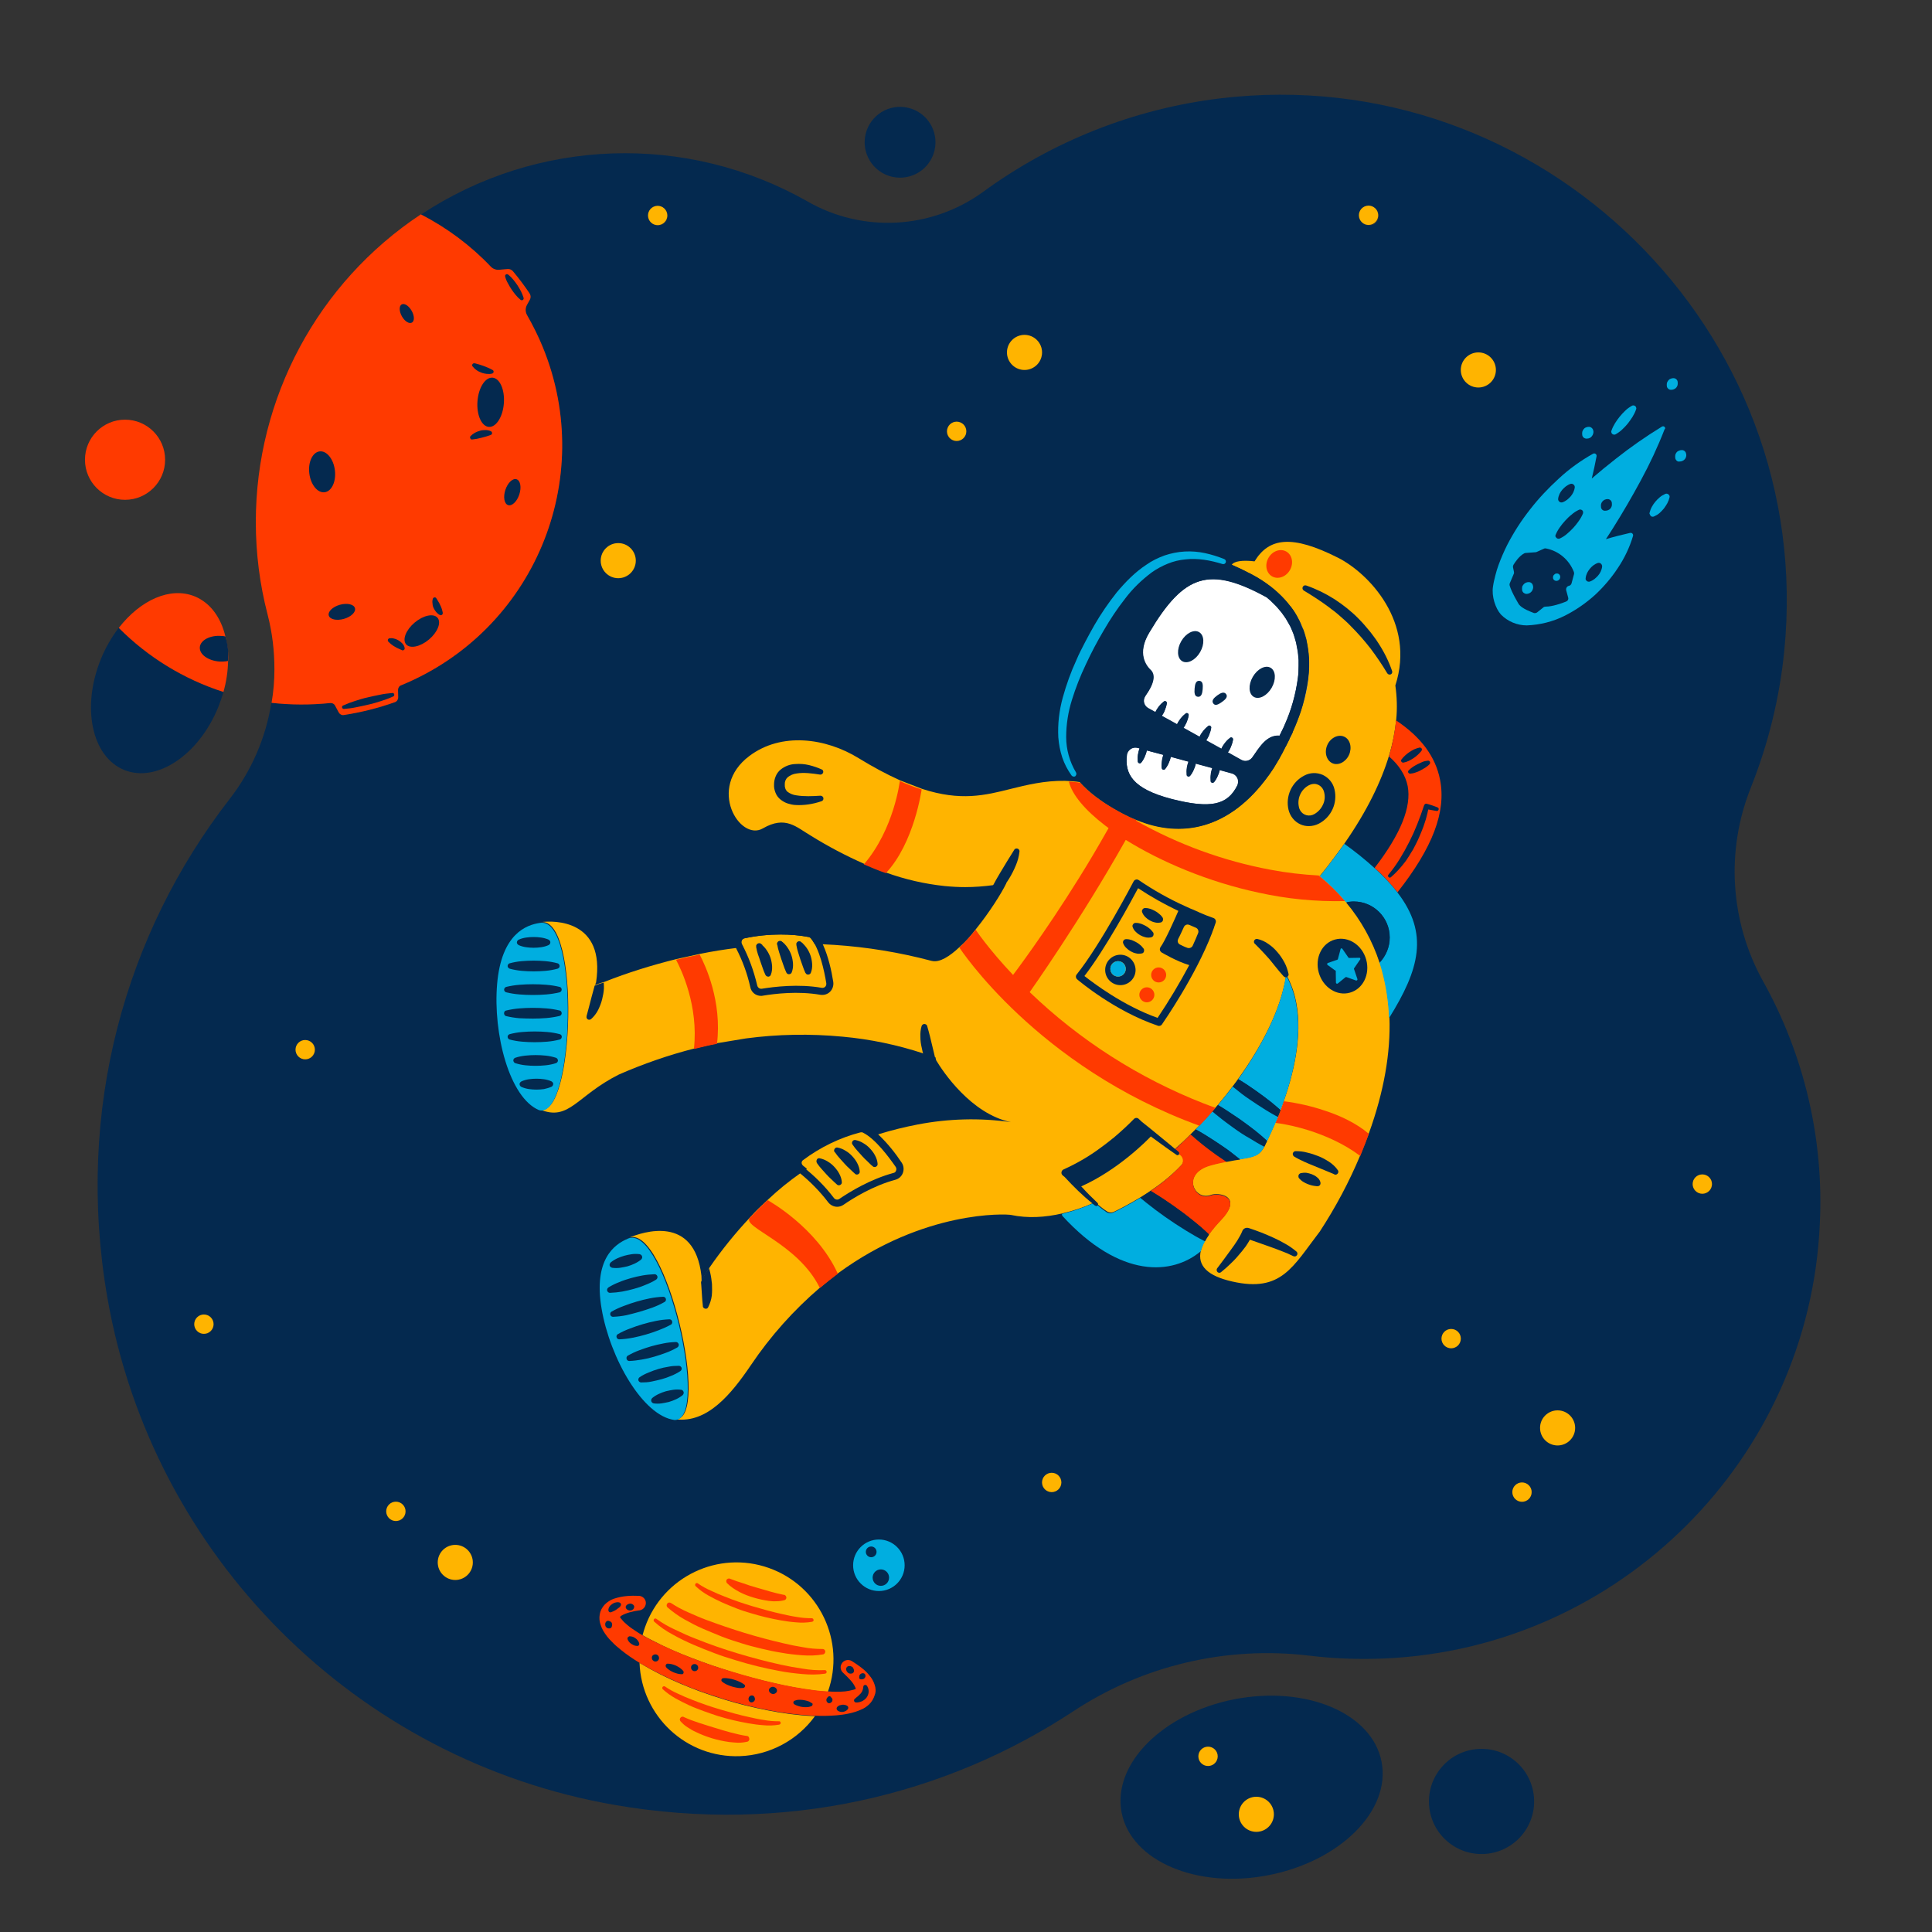 <svg class="c-svg-space" version="1.1" xmlns="http://www.w3.org/2000/svg" xmlns:xlink="http://www.w3.org/1999/xlink" x="0px" y="0px"
	 viewBox="0 0 1080 1080" style="enable-background:new 0 0 1080 1080;" xml:space="preserve">
<rect x="0" y="0" width="1080" height="1080" fill="#333333" stroke="none"/>
<style type="text/css">
	.st0{fill:#04294F;}
	.st1{fill:#FF3A00;}
	.st2{fill:#FFB400;}
	.st3{fill:#00AEE0;}
	.st4{fill:none;}
	.st5{fill:#FFFFFF;}
</style>
<g id="page_not_found">
	<path class="st0" d="M690,949.9c-40.1,7.9-68.3,36.2-63,63.4c5.3,27.1,42.2,42.8,82.3,34.9s68.3-36.2,63-63.4
		S730.1,942.1,690,949.9z M675.3,987.2c-3,0-5.4-2.4-5.4-5.4s2.4-5.4,5.4-5.4s5.4,2.4,5.4,5.4l0,0
		C680.8,984.8,678.4,987.2,675.3,987.2C675.4,987.2,675.4,987.2,675.3,987.2L675.3,987.2z M702.3,1024.1c-5.4,0-9.8-4.4-9.8-9.8
		c0-5.4,4.4-9.8,9.8-9.8c5.4,0,9.8,4.4,9.8,9.8c0,0,0,0,0,0C712.1,1019.7,707.7,1024.1,702.3,1024.1L702.3,1024.1z"/>
	<path class="st0" d="M69.4,430.4c18.1,7.4,41.7-8.3,52.6-35.1c1.1-2.8,2.1-5.6,2.9-8.5c-22.1-7.1-42.1-19.4-58.5-35.9
		c-4.1,5.4-7.5,11.3-10,17.5C45.4,395.4,51.3,423,69.4,430.4z"/>
	<path class="st0" d="M985.5,548.4c-18.4-33.2-20.9-73-6.7-108.3c9.7-24.4,16-50,18.6-76.1C1015.4,184.6,861.2,33.4,682,55
		c-47.9,5.8-93.5,23.8-132.5,52.3c-28.8,20.9-67.2,23-98.1,5.3c-67.6-38.4-151.1-35.6-216,7.3c14.5,7.4,27.6,17.3,38.9,29.1
		c1.2,1.3,3,2,4.8,1.8l4.7-0.4c1.1-0.1,2.2,0.3,2.9,1.2c3.3,4,6.5,8.2,9.4,12.5c0.7,1,0.7,2.4,0.1,3.4l-1.6,2.9c-1,1.8-1,3.9,0,5.7
		c40.2,69.2,16.7,158-52.6,198.2c-5.7,3.3-11.7,6.3-17.9,8.8c-1.1,0.4-1.7,1.5-1.7,2.6l0.1,4.1c0,1.2-0.7,2.3-1.8,2.7
		c-9.3,3.3-18.8,5.8-28.6,7.2c-1.1,0.2-2.3-0.4-2.8-1.4l-2.1-3.9c-0.5-1-1.6-1.5-2.7-1.4c-10.9,1.2-21.9,1.1-32.8-0.2
		c-3.1,19.6-11.1,38.1-23.3,53.8c-58,74.7-86.6,173.4-68.4,278.7C85.2,870.1,199.1,984,343.8,1009c95.1,16.4,184.7-5.3,256.2-52.4
		c38.8-25.6,85.5-36.6,131.7-31.1c14,1.7,28.1,2.2,42.2,1.6c131.5-5.7,237.6-111.6,243.4-243.1
		C1019.6,636.7,1008.6,589.8,985.5,548.4z M951.7,656.6c3,0,5.4,2.4,5.4,5.4s-2.4,5.4-5.4,5.4s-5.4-2.4-5.4-5.4c0,0,0,0,0,0
		C946.2,659,948.7,656.6,951.7,656.6z M870.8,788.5c5.4,0,9.8,4.4,9.8,9.8c0,5.4-4.4,9.8-9.8,9.8c-5.4,0-9.8-4.4-9.8-9.8
		c0,0,0,0,0,0C861,792.9,865.4,788.5,870.8,788.5z M850.9,828.8c3,0,5.4,2.4,5.4,5.4s-2.4,5.4-5.4,5.4s-5.4-2.4-5.4-5.4l0,0
		C845.5,831.2,847.9,828.8,850.9,828.8C850.9,828.8,850.9,828.8,850.9,828.8z M826.5,197.1c5.4,0,9.8,4.4,9.8,9.8s-4.4,9.8-9.8,9.8
		c-5.4,0-9.8-4.4-9.8-9.8C816.7,201.6,821.1,197.2,826.5,197.1C826.5,197.1,826.5,197.1,826.5,197.1z M811.3,742.9
		c3,0,5.4,2.4,5.4,5.4s-2.4,5.4-5.4,5.4s-5.4-2.4-5.4-5.4l0,0C805.9,745.3,808.3,742.9,811.3,742.9z M765.3,115.3
		c3,0,5.4,2.4,5.4,5.4c0,3-2.4,5.4-5.4,5.4c-3,0-5.4-2.4-5.4-5.4c0,0,0,0,0,0C759.9,117.7,762.3,115.3,765.3,115.3
		C765.3,115.3,765.3,115.3,765.3,115.3L765.3,115.3z M588,823.3c3,0,5.4,2.4,5.4,5.4s-2.4,5.4-5.4,5.4s-5.4-2.4-5.4-5.4c0,0,0,0,0,0
		C582.6,825.8,585,823.3,588,823.3z M572.8,187.3c5.4,0,9.8,4.4,9.8,9.8s-4.4,9.8-9.8,9.8s-9.8-4.4-9.8-9.8c0,0,0,0,0,0
		C562.9,191.7,567.3,187.3,572.8,187.3C572.7,187.3,572.8,187.3,572.8,187.3L572.8,187.3z M534.6,235.8c3,0,5.4,2.4,5.4,5.4
		c0,3-2.4,5.4-5.4,5.4s-5.4-2.4-5.4-5.4c0,0,0,0,0,0C529.2,238.3,531.6,235.8,534.6,235.8C534.6,235.8,534.6,235.8,534.6,235.8
		L534.6,235.8z M367.8,115.3c3,0,5.4,2.4,5.4,5.4c0,3-2.4,5.4-5.4,5.4c-3,0-5.4-2.4-5.4-5.4c0,0,0,0,0,0
		C362.3,117.7,364.8,115.3,367.8,115.3L367.8,115.3z M345.7,303.7c5.4,0,9.8,4.4,9.8,9.8s-4.4,9.8-9.8,9.8c-5.4,0-9.8-4.4-9.8-9.8
		c0,0,0,0,0,0C335.9,308.1,340.3,303.7,345.7,303.7z M254.6,863.7c5.4,0,9.8,4.4,9.8,9.8s-4.4,9.8-9.8,9.8c-5.4,0-9.8-4.4-9.8-9.8
		c0,0,0,0,0,0C244.8,868.1,249.2,863.7,254.6,863.7C254.6,863.7,254.6,863.7,254.6,863.7L254.6,863.7L254.6,863.7z M221.5,839.6
		c3,0,5.4,2.4,5.4,5.4s-2.4,5.4-5.4,5.4s-5.4-2.4-5.4-5.4l0,0C216.1,842.1,218.5,839.6,221.5,839.6
		C221.5,839.6,221.5,839.6,221.5,839.6L221.5,839.6z M170.8,581.5c3,0,5.4,2.4,5.4,5.4s-2.4,5.4-5.4,5.4s-5.4-2.4-5.4-5.4l0,0
		C165.4,584,167.8,581.5,170.8,581.5z M114.1,735c3,0,5.4,2.4,5.4,5.4c0,3-2.4,5.4-5.4,5.4s-5.4-2.4-5.4-5.4c0,0,0,0,0,0
		C108.7,737.4,111.1,735,114.1,735z"/>
	<path class="st0" d="M149.5,343.5c-4.4-16.9-6.6-34.2-6.6-51.7v0.1c0,17.5,2.2,34.9,6.6,51.8c2.6,9.9,3.8,20.1,3.8,30.4
		C153.3,363.7,152,353.4,149.5,343.5z"/>
	<path class="st1" d="M184.6,393c1.1-0.1,2.2,0.4,2.7,1.4l2.1,3.9c0.6,1,1.7,1.6,2.8,1.4c9.7-1.5,19.3-3.9,28.6-7.2
		c1.1-0.4,1.8-1.5,1.8-2.7l-0.1-4.1c0-1.1,0.6-2.2,1.7-2.6c74.1-30.4,109.6-115,79.2-189.1c-2.5-6.1-5.5-12.1-8.8-17.9
		c-1-1.8-1-3.9,0-5.7l1.6-2.9c0.6-1.1,0.5-2.4-0.1-3.4c-2.9-4.3-6-8.5-9.4-12.5c-0.7-0.8-1.8-1.3-2.9-1.2l-4.7,0.4
		c-1.8,0.2-3.6-0.5-4.8-1.8c-11.2-11.8-24.4-21.6-38.9-29.1l-0.1-0.1c-57.7,38.2-92.3,102.8-92.3,172v0.1c0,17.4,2.2,34.8,6.6,51.7
		c2.6,10,3.8,20.2,3.8,30.5c0,6.3-0.5,12.6-1.6,18.8l0,0C162.7,394.1,173.7,394.1,184.6,393L184.6,393z"/>

		<ellipse transform="matrix(0.383 -0.924 0.924 0.383 107.257 642.738)" class="st2" cx="534.6" cy="241.1" rx="5.4" ry="5.4"/>
	<ellipse transform="matrix(0.973 -0.23 0.23 0.973 -17.874 87.678)" class="st2" cx="367.7" cy="120.6" rx="5.4" ry="5.4"/>

		<ellipse transform="matrix(0.973 -0.23 0.23 0.973 -7.251 178.994)" class="st2" cx="765.2" cy="120.6" rx="5.4" ry="5.4"/>
	<circle class="st2" cx="850.8" cy="834.1" r="5.4"/>
	<circle class="st2" cx="675.3" cy="981.8" r="5.4"/>
	<circle class="st2" cx="951.6" cy="661.9" r="5.4"/>
	<circle class="st2" cx="587.9" cy="828.7" r="5.4"/>

		<ellipse transform="matrix(0.707 -0.707 0.707 0.707 -532.585 404.033)" class="st2" cx="221.4" cy="844.9" rx="5.4" ry="5.4"/>
	<circle class="st2" cx="811.2" cy="748.3" r="5.4"/>

		<ellipse transform="matrix(0.707 -0.707 0.707 0.707 -490.082 297.488)" class="st2" cx="114.1" cy="740.3" rx="5.4" ry="5.4"/>

		<ellipse transform="matrix(0.707 -0.707 0.707 0.707 -364.957 292.586)" class="st2" cx="170.7" cy="586.8" rx="5.4" ry="5.4"/>
	<circle class="st2" cx="572.7" cy="197" r="9.8"/>
	<circle class="st2" cx="870.7" cy="798.2" r="9.8"/>
	<circle class="st2" cx="702.3" cy="1014.2" r="9.8"/>
	<circle class="st2" cx="826.4" cy="206.8" r="9.8"/>
	<circle class="st2" cx="254.5" cy="873.4" r="9.8"/>
	<circle class="st2" cx="345.6" cy="313.4" r="9.8"/>

		<ellipse transform="matrix(0.644 -0.765 0.765 0.644 -476.062 991.632)" class="st0" cx="828.2" cy="1007.7" rx="29.4" ry="29.4"/>
	<circle class="st1" cx="69.9" cy="257" r="22.4"/>
	<ellipse transform="matrix(0.23 -0.973 0.973 0.23 310.195 550.684)" class="st0" cx="503" cy="79.4" rx="19.8" ry="19.8"/>
	<path class="st0" d="M219.2,387.4c-2.4,0.2-4.7,0.5-7,1c-2.3,0.4-4.6,1-6.9,1.5s-4.5,1.2-6.7,1.9c-2.2,0.7-4.4,1.5-6.6,2.5
		c-0.6,0.1-0.9,0.7-0.8,1.2s0.7,0.9,1.2,0.8c2.4-0.2,4.7-0.5,7-1c2.3-0.4,4.6-1,6.9-1.5s4.5-1.2,6.7-1.9c2.2-0.7,4.5-1.5,6.6-2.5
		c0.6-0.1,0.9-0.7,0.8-1.2S219.8,387.2,219.2,387.4L219.2,387.4z"/>
	<path class="st0" d="M283.9,158.3c0.6,1.2,1.3,2.3,2,3.4c0.7,1.1,1.5,2.1,2.3,3.1c0.8,1,1.8,2,2.8,2.8c0.5,0.4,1.1,0.3,1.5-0.1
		c0.2-0.3,0.3-0.6,0.2-1c-0.4-1.3-0.9-2.5-1.5-3.7c-0.6-1.2-1.3-2.3-2-3.4c-0.7-1.1-1.5-2.1-2.3-3.1c-0.8-1-1.8-2-2.8-2.8
		c-0.3-0.2-0.7-0.3-1-0.2c-0.6,0.2-0.9,0.8-0.7,1.3c0,0,0,0,0,0C282.7,155.9,283.2,157.1,283.9,158.3z"/>

		<ellipse transform="matrix(7.460101e-02 -0.997 0.997 7.460101e-02 29.7 481.582)" class="st0" cx="274.3" cy="224.8" rx="13.8" ry="7.4"/>

		<ellipse transform="matrix(0.993 -0.122 0.122 0.993 -30.755 23.847)" class="st0" cx="179.9" cy="263.7" rx="7.2" ry="11.5"/>
	<ellipse transform="matrix(0.312 -0.95 0.95 0.312 -64.4 461.353)" class="st0" cx="286.4" cy="275.2" rx="7.6" ry="4.1"/>
	<ellipse transform="matrix(0.963 -0.271 0.271 0.963 -85.415 64.41)" class="st0" cx="190.9" cy="342" rx="7.6" ry="4.1"/>
	<path class="st0" d="M230.3,180.3c1.5-0.9,1.4-3.8-0.2-6.6s-4.1-4.4-5.6-3.5s-1.4,3.9,0.2,6.7S228.8,181.2,230.3,180.3z"/>
	<path class="st0" d="M266.4,206.9c0.8,0.6,1.8,1.1,2.7,1.4c1,0.4,2,0.6,3,0.7c1,0.1,2.1,0.1,3.1-0.2c0.3-0.1,0.5-0.3,0.6-0.5
		c0.3-0.5,0.1-1.2-0.4-1.5h-0.1c-1.6-0.9-3.2-1.6-4.9-2.2c-1.6-0.6-3.3-1.1-4.9-1.5h-0.2c-0.3-0.1-0.5,0-0.8,0.1
		c-0.5,0.3-0.7,0.9-0.5,1.4C264.7,205.5,265.5,206.3,266.4,206.9z"/>
	<path class="st0" d="M263.8,245.7L263.8,245.7c1.9-0.2,3.6-0.5,5.4-1c1.7-0.4,3.3-0.9,5-1.5l0.2-0.1c0.6-0.2,0.8-0.8,0.6-1.4
		c-0.1-0.2-0.3-0.5-0.5-0.6c-1-0.5-2.1-0.7-3.2-0.7c-1,0-2.1,0.1-3,0.4c-1,0.3-1.9,0.6-2.8,1.1c-0.9,0.5-1.8,1.2-2.5,1.9
		c-0.4,0.5-0.3,1.2,0.1,1.5C263.2,245.6,263.5,245.7,263.8,245.7L263.8,245.7z"/>

		<ellipse transform="matrix(0.765 -0.644 0.644 0.765 -171.681 235.012)" class="st0" cx="235.9" cy="352.5" rx="11.5" ry="6.2"/>
	<path class="st0" d="M242.4,339.9c0.4,0.8,0.8,1.5,1.4,2.2c0.6,0.7,1.3,1.3,2.1,1.7c0.2,0.1,0.4,0.1,0.7,0.1c0.6-0.1,1-0.7,0.9-1.3
		c0,0,0,0,0,0v-0.1c-0.3-1.5-0.7-2.9-1.4-4.2c-0.3-0.7-0.6-1.3-1-1.9c-0.3-0.6-0.7-1.2-1.1-1.8l-0.1-0.2c-0.1-0.2-0.3-0.3-0.5-0.4
		c-0.6-0.2-1.2,0.1-1.4,0.6c-0.3,0.9-0.4,1.9-0.2,2.8C241.8,338.2,242,339.1,242.4,339.9z"/>
	<path class="st0" d="M224.8,359.6c-0.6-0.6-1.3-1.2-2-1.6c-0.7-0.4-1.5-0.8-2.4-1c-0.9-0.3-1.8-0.3-2.7-0.2c-0.6,0.1-1,0.7-0.9,1.3
		c0,0.2,0.1,0.4,0.3,0.6l0.1,0.1c1.1,1.1,2.2,2,3.5,2.7c0.6,0.4,1.2,0.7,1.9,1c0.6,0.3,1.3,0.6,2,0.9l0.2,0.1c0.2,0.1,0.4,0.1,0.6,0
		c0.6-0.1,0.9-0.7,0.8-1.3c0,0,0,0,0,0C226,361.1,225.5,360.3,224.8,359.6z"/>
	<path class="st1" d="M126,355.8c-2.5-10.6-8.4-18.8-17.1-22.4c-13.7-5.6-30.4,2-42.5,17.6c16.3,16.4,36.4,28.7,58.5,35.8
		c1.6-5.6,2.5-11.5,2.6-17.3C128.1,363.5,126,355.8,126,355.8z"/>
	<path class="st0" d="M111.7,361.8c-0.3,4,4.6,7.5,10.9,8c1.6,0.1,3.2,0,4.8-0.3c0.5-4.6,0-9.3-1.4-13.7c-0.8-0.2-1.5-0.3-2.3-0.3
		C117.4,355,112,357.9,111.7,361.8z"/>
	<path class="st3" d="M930.7,238.9c-0.3-0.6-1.1-0.8-1.7-0.4c-9,5.5-17.6,11.5-25.8,18c-4.6,3.6-9,7.2-13.4,11c1-4,1.9-8.2,2.7-12.5
		V255c0.1-0.7-0.3-1.3-1-1.5c-0.3-0.1-0.6,0-0.9,0.1c-7,3.9-13.5,8.6-19.3,14c-5.8,5.3-11.2,11-16,17.2c-4.9,6.2-9.2,12.9-12.8,19.9
		c-1.8,3.6-3.4,7.3-4.8,11.1c-0.7,1.9-1.3,3.9-1.8,5.9c-0.5,2-1,4-1.3,6.1c-0.9,5.6,1.4,12.3,4.4,15.7c3.8,3.9,9.1,6.1,14.5,6.1
		c7.4-0.3,14.7-2.1,21.4-5.5c6.1-3.1,11.7-7,16.8-11.6c4.8-4.5,9.1-9.5,12.7-15c3.7-5.5,6.6-11.6,8.5-18c0-0.2,0-0.4,0-0.6
		c-0.2-0.7-0.9-1.2-1.6-1c0,0,0,0,0,0h-0.1c-4.8,1.1-9.2,2.2-13.5,3.5c1.3-2,2.7-4.1,4-6.2c5.4-8.6,10.6-17.5,15.5-26.6
		c5-9.2,9.5-18.8,13.3-28.6C930.9,239.7,930.9,239.3,930.7,238.9z"/>
	<path class="st3" d="M936.5,256.2c-0.1-0.6-0.1-1.3,0-1.9c0.1-0.5,0.4-1,0.7-1.4c0.3-0.4,0.7-0.7,1.2-0.9c0.6-0.3,1.2-0.4,1.8-0.4
		c1.1,0,2.1,0.8,2.3,1.9c0.2,0.6,0.2,1.3,0,1.9c-0.1,0.5-0.4,1-0.7,1.3c-0.3,0.4-0.7,0.7-1.2,0.9c-0.6,0.3-1.2,0.4-1.8,0.4
		C937.8,258.2,936.8,257.4,936.5,256.2z"/>
	<path class="st3" d="M884.5,243.3c-0.1-0.6-0.1-1.3,0-1.9c0.1-0.5,0.4-1,0.7-1.4c0.3-0.4,0.7-0.8,1.2-1c0.6-0.3,1.2-0.4,1.8-0.4
		c1.1,0,2.1,0.8,2.4,1.9c0.2,0.6,0.2,1.3,0,1.9c-0.1,0.5-0.4,1-0.7,1.4c-0.3,0.4-0.7,0.8-1.2,1c-0.6,0.3-1.2,0.4-1.8,0.4
		C885.7,245.2,884.7,244.4,884.5,243.3z"/>
	<path class="st3" d="M931.8,216.1c-0.1-0.6-0.1-1.3,0-1.9c0.1-0.5,0.4-1,0.7-1.4c0.3-0.4,0.7-0.8,1.2-1c0.6-0.3,1.2-0.4,1.8-0.4
		c1.1,0,2.1,0.8,2.3,1.9c0.1,0.6,0.1,1.3,0,1.9c-0.1,0.5-0.4,1-0.7,1.4c-0.3,0.4-0.7,0.7-1.2,0.9c-0.6,0.3-1.2,0.4-1.8,0.4
		C933,217.9,932.1,217.2,931.8,216.1z"/>
	<path class="st3" d="M922.1,286.7c0.3-1.2,0.7-2.3,1.3-3.4c1.1-2,2.6-3.8,4.4-5.3c0.9-0.8,2-1.4,3.1-1.9c0.9-0.4,1.9,0.1,2.3,0.9
		c0,0,0,0,0,0c0.1,0.3,0.2,0.7,0.1,1c-0.3,1.2-0.7,2.3-1.3,3.4c-0.6,1-1.2,2-1.9,2.9c-0.7,0.9-1.6,1.7-2.4,2.5
		c-0.9,0.8-2,1.4-3.1,1.9c-0.9,0.4-1.9,0-2.2-0.9c0,0,0,0,0,0C922.1,287.4,922,287,922.1,286.7z"/>
	<path class="st3" d="M900.8,240.8c0.5-1.5,1.2-2.9,2-4.2c1.6-2.6,3.5-4.9,5.7-7c1.1-1.1,2.4-2,3.8-2.8c0.8-0.4,1.8-0.1,2.2,0.7
		c0,0,0,0,0,0c0.2,0.4,0.3,0.8,0.1,1.3c-0.5,1.5-1.2,2.9-2,4.2c-0.8,1.3-1.7,2.5-2.6,3.7c-1,1.2-2,2.3-3.1,3.3
		c-1.1,1.1-2.4,2-3.8,2.8c-0.8,0.4-1.8,0.1-2.2-0.7C900.7,241.7,900.6,241.2,900.8,240.8z"/>
	<path class="st0" d="M871,278.9c0.1-1,0.4-1.9,0.8-2.8c0.4-0.8,0.9-1.6,1.5-2.3c0.6-0.7,1.3-1.3,2-1.9c0.8-0.6,1.7-1.1,2.6-1.4
		c1-0.3,2,0.3,2.3,1.2c0,0,0,0,0,0c0.1,0.2,0.1,0.5,0.1,0.7c-0.1,1-0.4,1.9-0.8,2.8c-0.4,0.8-0.9,1.6-1.5,2.3
		c-0.6,0.7-1.3,1.3-2,1.9c-0.8,0.6-1.7,1.1-2.6,1.4c-1,0.3-2-0.3-2.3-1.2C871,279.4,871,279.2,871,278.9z"/>
	<path class="st0" d="M886.4,323.1c0.1-1,0.4-1.9,0.8-2.8c0.8-1.6,2-3.1,3.4-4.2c0.8-0.6,1.7-1.1,2.6-1.4c1-0.3,2,0.3,2.3,1.3
		c0.1,0.2,0.1,0.5,0.1,0.7c-0.1,1-0.4,1.9-0.8,2.8c-0.4,0.8-0.9,1.6-1.5,2.3c-0.6,0.7-1.3,1.3-2,1.9c-0.8,0.6-1.7,1.1-2.6,1.4
		c-1,0.3-2-0.3-2.3-1.2C886.4,323.5,886.3,323.3,886.4,323.1L886.4,323.1z"/>
	<path class="st0" d="M869.6,299c0.6-1.5,1.4-2.9,2.4-4.3c0.9-1.3,1.9-2.5,3-3.7c1.1-1.2,2.2-2.3,3.5-3.3c1.2-1.1,2.6-2,4.1-2.7
		c0.8-0.4,1.8-0.1,2.2,0.7c0,0,0,0,0,0c0.2,0.4,0.2,0.9,0.1,1.3c-0.6,1.5-1.4,2.9-2.4,4.3c-1.8,2.6-4,5-6.4,7
		c-1.2,1.1-2.6,2-4.1,2.7c-0.8,0.4-1.8,0.1-2.2-0.7c0,0,0,0,0,0C869.4,300,869.4,299.5,869.6,299z"/>
	<path class="st0" d="M849.1,337.9c0,0-4.1-6.7-5.2-10.6c-0.1-0.4-0.1-0.9,0.1-1.3l2.2-5.2c0.2-0.4,0.2-0.8,0.1-1.2l-0.5-2.4
		c-0.1-0.5,0-1,0.2-1.4c0.9-1.5,3.2-5,6.1-6.5c0.2-0.1,0.5-0.2,0.8-0.2l5.5-0.4c0.2,0,0.5-0.1,0.7-0.2l4-1.8
		c0.4-0.2,0.8-0.2,1.2-0.1c7.1,1.4,12.9,6.4,15.5,13.1c0.1,0.4,0.2,0.8,0.1,1.2l-1.4,5.2c-0.2,0.7-0.8,1.3-1.5,1.4l0,0
		c-1,0.2-1.7,1.3-1.5,2.3c0,0,0,0.1,0,0.1l1.1,4.1c0.3,1-0.2,1.9-1.2,2.3c-2.5,1-7.6,2.8-11.3,2.8c-0.5,0-1,0.1-1.3,0.4l-3.5,2.8
		c-0.5,0.4-1.2,0.5-1.8,0.4C855.5,341.9,851,340.3,849.1,337.9z"/>
	<path class="st3" d="M850.9,330c-0.1-0.6-0.1-1.3,0-1.9c0.1-0.5,0.4-0.9,0.7-1.3c0.3-0.4,0.7-0.7,1.2-1c0.6-0.3,1.2-0.4,1.8-0.4
		c1.1,0,2.1,0.8,2.3,1.9c0.2,0.6,0.2,1.3,0,1.9c-0.1,0.5-0.4,1-0.7,1.4c-0.7,0.9-1.8,1.4-3,1.4C852.1,331.9,851.1,331.1,850.9,330z"
		/>
	<path class="st3" d="M868.2,323.4c-0.1-0.4-0.1-0.8,0-1.2c0.1-0.3,0.2-0.6,0.4-0.8c0.2-0.2,0.4-0.4,0.7-0.6
		c0.4-0.2,0.8-0.2,1.2-0.2c0.7,0,1.4,0.6,1.6,1.3c0.1,0.4,0.1,0.8,0,1.2c-0.1,0.3-0.2,0.6-0.4,0.8c-0.2,0.2-0.5,0.4-0.7,0.6
		c-0.4,0.2-0.8,0.2-1.2,0.2C869,324.6,868.4,324.1,868.2,323.4z"/>
	<path class="st0" d="M895,283.7c-0.1-0.6-0.1-1.3,0-1.9c0.1-0.5,0.4-1,0.7-1.4c0.3-0.4,0.7-0.7,1.2-1c0.6-0.3,1.2-0.4,1.8-0.4
		c1.1,0,2.1,0.8,2.3,1.9c0.1,0.6,0.1,1.3,0,1.9c-0.1,0.5-0.4,1-0.7,1.4c-0.3,0.4-0.7,0.7-1.2,0.9c-0.6,0.3-1.2,0.4-1.8,0.4
		C896.2,285.6,895.2,284.8,895,283.7z"/>
	<circle class="st3" cx="491.3" cy="875" r="14.4"/>
	<circle class="st0" cx="487" cy="867.5" r="3"/>
	<circle class="st0" cx="492.4" cy="881.9" r="4.6"/>
	<path class="st2" d="M429.2,956.1c-8.3-1.6-16.5-3.6-24.5-6.1c-4-1.2-8-2.6-12-4c-4-1.4-7.9-3-11.8-4.6
		c-7.9-3.3-15.5-7.1-22.8-11.5l-0.6-0.4c1.1,29.9,26.2,53.3,56.1,52.2c16.7-0.6,32.2-8.9,42-22.4h-1
		C446,958.9,437.6,957.8,429.2,956.1z"/>
	<path class="st2" d="M386.8,926.9c3.7,1.4,7.4,2.8,11.2,4.1s7.6,2.5,11.4,3.7s7.6,2.3,11.5,3.3s7.7,2,11.6,2.9
		c7.7,1.8,15.4,3.2,23.2,4.2c2.4,0.3,4.7,0.5,7.1,0.6c10-28.2-4.8-59.2-33-69.2s-59.2,4.8-69.2,33c-0.5,1.5-1,3-1.4,4.6
		c1.9,1.1,3.9,2.2,6,3.2C372.2,921,379.4,924.1,386.8,926.9z"/>
	<path class="st1" d="M488.9,941.7c-0.5-1.5-1.2-2.9-2.1-4.1c-1.5-2-3.2-3.8-5.2-5.3c-1.8-1.4-3.6-2.6-5.5-3.8
		c-1.9-1.1-4.5-0.5-5.6,1.5c-1,1.6-0.7,3.7,0.7,5l0,0c1.4,1.3,2.7,2.6,4,4c1.1,1.2,2.1,2.5,2.8,4c0.2,0.4,0.3,0.7,0.4,1.1l-0.2,0.1
		c-0.2,0-0.2,0.1-0.5,0.2l-0.3,0.1l-0.4,0.1c-1.5,0.4-2.9,0.7-4.5,0.9c-1.8,0.2-3.6,0.2-5.4,0.2c-1.4,0-2.9-0.1-4.4-0.2
		c-2.3-0.1-4.7-0.3-7.1-0.6c-7.8-1-15.6-2.4-23.2-4.2c-3.9-0.9-7.7-1.8-11.6-2.9s-7.7-2.1-11.5-3.3s-7.6-2.3-11.4-3.6
		s-7.5-2.7-11.2-4.1c-7.4-2.8-14.6-6-21.6-9.5c-2-1-4-2.1-6-3.2c-1.4-0.8-2.7-1.6-4-2.5c-1.5-1-3-2-4.4-3.2c-1.2-1-2.3-2-3.2-3.2
		l-0.3-0.3l-0.2-0.3c-0.2-0.2-0.2-0.3-0.3-0.5c0,0,0-0.1-0.1-0.1v-0.2c0.3-0.2,0.6-0.5,0.9-0.7c1.4-0.8,3-1.4,4.5-1.8
		c1.8-0.5,3.7-0.9,5.5-1.1h0.1c2.2-0.4,3.7-2.5,3.4-4.7c-0.3-1.9-1.9-3.3-3.8-3.4c-2.2-0.1-4.5-0.1-6.7,0.1
		c-2.5,0.2-4.9,0.7-7.3,1.5c-1.5,0.5-2.8,1.3-4.1,2.3c-1.6,1.3-2.8,3-3.5,5c-0.6,2-0.7,4.1-0.2,6.1c0.2,0.8,0.5,1.6,0.8,2.4
		c0.1,0.4,0.3,0.7,0.5,1.1l0.5,1c1.3,2.2,2.9,4.3,4.8,6.1c1.6,1.7,3.3,3.2,5.1,4.6c3.2,2.6,6.7,5,10.2,7.1l0.6,0.4
		c7.4,4.3,15,8.1,22.9,11.4c3.9,1.7,7.8,3.2,11.8,4.6s8,2.7,12,4c8.1,2.5,16.2,4.5,24.5,6.1c8.4,1.7,16.8,2.7,25.3,3.2h1
		c4,0.2,8.1,0.1,12.1-0.2c2.3-0.2,4.6-0.5,6.9-1c2.5-0.5,5-1.3,7.4-2.4l1-0.5l1-0.6c0.7-0.5,1.4-1,2-1.6c1.5-1.4,2.6-3.3,3.2-5.3
		C489.7,945.7,489.6,943.6,488.9,941.7z"/>
	<path class="st0" d="M350.4,899.6c0.3,0.3,0.7,0.5,1.1,0.6c0.3,0.1,0.7,0.1,1,0.1c0.3,0,0.6-0.2,0.9-0.3c0.4-0.2,0.7-0.5,0.9-0.9
		l0-0.1c0.4-0.6,0.3-1.4-0.3-1.9c-0.3-0.3-0.7-0.5-1.1-0.6c-0.4-0.1-0.7-0.1-1.1,0c-0.4,0.1-0.7,0.2-1,0.4c-0.4,0.2-0.7,0.5-0.9,0.9
		C349.6,898.3,349.8,899.1,350.4,899.6L350.4,899.6z"/>
	<path class="st0" d="M346.9,897.7c0.1-0.1,0.1-0.2,0.2-0.4c0.2-0.6-0.2-1.3-0.8-1.5c0,0,0,0,0,0c-0.7-0.2-1.4-0.2-2.1,0
		c-0.7,0.1-1.3,0.4-1.9,0.8c-0.6,0.4-1.2,0.9-1.6,1.5c-0.4,0.7-0.7,1.4-0.6,2.2c0,0.1,0,0.2,0.1,0.3c0.2,0.6,0.9,0.9,1.5,0.6
		c0,0,0,0,0,0l0.2-0.1c0.6-0.2,1-0.4,1.4-0.6c0.4-0.2,0.8-0.4,1.2-0.7c0.4-0.3,0.8-0.6,1.2-0.9C346.1,898.7,346.6,898.3,346.9,897.7
		L346.9,897.7z"/>
	<path class="st0" d="M341.6,906.7c-0.3-0.2-0.6-0.4-1-0.5l-0.2-0.1c-0.6-0.2-1.3,0-1.7,0.6c-0.3,0.4-0.4,0.8-0.4,1.3
		c0,0.4,0.1,0.8,0.2,1.1c0.2,0.3,0.4,0.6,0.7,0.8c0.3,0.3,0.8,0.4,1.2,0.4c0.7,0.1,1.4-0.3,1.6-1v-0.1c0.1-0.4,0.2-0.7,0.2-1.1
		c0-0.3-0.1-0.5-0.2-0.8C341.9,907.1,341.8,906.8,341.6,906.7z"/>
	<path class="st0" d="M357.3,918.5c-0.2-0.6-0.5-1.1-0.9-1.6c-0.3-0.4-0.7-0.8-1.2-1.1c-0.4-0.3-0.9-0.6-1.4-0.8
		c-0.6-0.2-1.2-0.3-1.8-0.3h-0.1c-0.1,0-0.2,0-0.3,0.1c-0.6,0.2-1,0.9-0.8,1.5c0,0,0,0,0,0c0.2,0.6,0.5,1.1,0.9,1.6
		c0.4,0.4,0.8,0.8,1.3,1.1c0.5,0.3,1,0.6,1.5,0.8c0.6,0.2,1.2,0.3,1.8,0.3c0.1,0,0.2,0,0.4-0.1C357.2,919.9,357.5,919.2,357.3,918.5
		L357.3,918.5z"/>
	<path class="st0" d="M368,925.6c-0.2-0.2-0.4-0.4-0.7-0.6c-0.3-0.1-0.6-0.2-0.9-0.2c-0.4,0-0.8,0.1-1.1,0.3l0,0
		c-0.7,0.3-1,1.1-0.9,1.8c0,0.4,0.2,0.8,0.4,1.1c0.2,0.2,0.4,0.4,0.7,0.6c0.3,0.1,0.6,0.2,0.9,0.2c0.4,0,0.8-0.1,1.1-0.3
		c0.6-0.4,1-1.1,0.9-1.8l0,0C368.4,926.3,368.2,925.9,368,925.6z"/>
	<path class="st0" d="M389.9,931c-0.2-0.2-0.4-0.4-0.7-0.6c-0.3-0.1-0.6-0.2-0.9-0.2c-0.4,0-0.8,0.1-1.1,0.3l0,0
		c-0.6,0.3-1,1.1-0.9,1.8c0,0.4,0.2,0.8,0.4,1.1c0.2,0.2,0.4,0.4,0.7,0.6c0.3,0.1,0.6,0.2,0.9,0.2c0.4,0,0.8-0.1,1.1-0.3
		c0.6-0.4,1-1.1,0.9-1.8l0,0C390.3,931.7,390.1,931.3,389.9,931z"/>
	<path class="st0" d="M381.9,934c-0.6-0.6-1.2-1.2-1.9-1.7c-0.7-0.5-1.4-0.8-2.1-1.2c-0.7-0.3-1.5-0.6-2.3-0.8
		c-0.8-0.2-1.7-0.3-2.5-0.3l0,0c-0.2,0-0.5,0.1-0.6,0.3c-0.5,0.4-0.5,1.1-0.2,1.6c0,0,0,0,0,0c0.5,0.7,1.2,1.2,1.9,1.7
		c0.7,0.5,1.4,0.8,2.2,1.2c0.8,0.3,1.5,0.6,2.4,0.8c0.8,0.2,1.7,0.3,2.5,0.3c0.2,0,0.5-0.1,0.6-0.3
		C382.2,935.2,382.3,934.5,381.9,934L381.9,934z"/>
	<path class="st0" d="M416.1,941.7c-0.8-0.6-1.8-1.2-2.7-1.6c-0.9-0.4-1.9-0.8-2.9-1.1c-1-0.3-2-0.6-3-0.7c-1-0.2-2.1-0.3-3.2-0.2
		l0,0c-0.3,0-0.6,0.2-0.8,0.4c-0.4,0.5-0.3,1.2,0.1,1.5c0,0,0,0,0,0c0.8,0.7,1.7,1.2,2.7,1.7c0.9,0.4,1.9,0.8,2.9,1.1
		c1,0.3,2,0.5,3,0.7c1.1,0.2,2.1,0.2,3.2,0.1c0.3,0,0.6-0.2,0.8-0.4C416.6,942.7,416.6,942.1,416.1,941.7L416.1,941.7L416.1,941.7z"
		/>
	<path class="st0" d="M421.9,949.1c-0.1-0.4-0.3-0.7-0.5-0.9c-0.4-0.4-0.9-0.5-1.5-0.4c-0.4,0.1-0.7,0.3-0.9,0.5l0,0
		c-0.5,0.5-0.7,1.3-0.5,2c0.1,0.4,0.3,0.7,0.5,0.9c0.2,0.2,0.4,0.3,0.7,0.4c0.3,0.1,0.5,0.1,0.8,0c0.4-0.1,0.7-0.3,0.9-0.5
		C422,950.6,422.2,949.8,421.9,949.1L421.9,949.1z"/>
	<path class="st0" d="M434.2,944.3c-0.2-0.4-0.5-0.7-0.8-0.9c-0.3-0.2-0.6-0.3-0.9-0.4c-0.3-0.1-0.7-0.1-1,0
		c-0.4,0.1-0.8,0.3-1.1,0.6l0,0c-0.6,0.5-0.7,1.3-0.4,2c0.2,0.4,0.5,0.7,0.8,0.9c0.3,0.2,0.6,0.3,0.9,0.4c0.3,0.1,0.7,0.1,1,0
		c0.4-0.1,0.8-0.3,1.1-0.6C434.4,945.8,434.5,945,434.2,944.3L434.2,944.3z"/>
	<path class="st0" d="M453.4,951.8c-0.7-0.5-1.4-0.8-2.2-1c-0.8-0.2-1.5-0.4-2.3-0.5c-0.8-0.1-1.6-0.1-2.3-0.1
		c-0.8,0-1.7,0.2-2.4,0.5h0c-0.6,0.2-0.9,0.9-0.6,1.5c0.1,0.2,0.2,0.4,0.4,0.5c0.7,0.4,1.5,0.8,2.3,1c1.5,0.5,3.1,0.7,4.7,0.6
		c0.8,0,1.7-0.2,2.5-0.5c0.6-0.2,0.9-0.9,0.7-1.5C453.8,952.1,453.6,951.9,453.4,951.8L453.4,951.8z"/>
	<path class="st0" d="M473.5,953.5L473.5,953.5c-0.5-0.3-1-0.4-1.5-0.5c-0.5-0.1-0.9-0.1-1.4,0c-0.5,0.1-0.9,0.2-1.3,0.3
		c-0.5,0.2-0.9,0.5-1.3,0.9l0,0l-0.1,0.1c-0.4,0.6-0.3,1.4,0.3,1.9c0,0,0,0,0,0c0.4,0.3,1,0.6,1.5,0.7c1,0.2,2,0.1,2.9-0.4
		c0.5-0.2,1-0.6,1.3-1c0,0,0.1-0.1,0.1-0.2C474.4,954.7,474.2,953.9,473.5,953.5C473.6,953.5,473.5,953.5,473.5,953.5z"/>
	<path class="st0" d="M464.9,949.2c-0.2-0.3-0.4-0.6-0.6-0.8c-0.2-0.1-0.4-0.2-0.6-0.2c-0.2,0-0.5,0-0.6,0.2
		c-0.3,0.2-0.5,0.4-0.7,0.7l-0.1,0.1c-0.6,0.9-0.4,2.1,0.5,2.7c0.2,0.2,0.5,0.2,0.7,0.2c0.3,0,0.5,0,0.8-0.2
		c0.3-0.2,0.6-0.4,0.8-0.7c0.3-0.6,0.4-1.3,0-1.9L464.9,949.2z"/>
	<path class="st0" d="M483.8,941.9c-0.6-0.1-1.1,0.3-1.2,0.9c0,0,0,0,0,0v0.1c-0.1,0.8-0.2,1.5-0.5,2.2c-0.2,0.5-0.5,1-0.9,1.5
		c-0.5,0.5-1,1-1.5,1.5c-0.6,0.5-1.3,1-2,1.7l0,0c-0.2,0.2-0.3,0.4-0.3,0.7c0,0.6,0.4,1.1,1,1.2c2.3,0.1,4.5-0.9,5.9-2.6
		c0.8-1,1.3-2.3,1.3-3.6c0-1.2-0.4-2.4-1.1-3.3C484.3,942,484.1,941.9,483.8,941.9z"/>
	<path class="st0" d="M480.5,938.4c0.2,0.2,0.4,0.3,0.6,0.3c0.3,0.1,0.7,0.1,1,0h0.1c0.7-0.1,1.2-0.6,1.5-1.2c0.1-0.3,0.2-0.7,0.1-1
		c-0.1-0.3-0.2-0.5-0.3-0.7c-0.2-0.2-0.4-0.3-0.7-0.4c-0.3-0.1-0.7-0.1-1,0c-0.7,0.2-1.2,0.7-1.4,1.3v0.1c-0.1,0.3-0.1,0.7-0.1,1
		C480.2,938,480.3,938.2,480.5,938.4z"/>
	<path class="st0" d="M476.5,931.9c-0.3-0.2-0.6-0.4-1-0.5c-0.4-0.1-0.9-0.1-1.3,0c-0.7,0.2-1.2,0.8-1.2,1.6v0
		c0,0.4,0.1,0.9,0.3,1.2c0.2,0.3,0.4,0.6,0.6,0.8c0.3,0.2,0.6,0.4,0.9,0.5c0.4,0.1,0.9,0.1,1.3,0h0.1c0.7-0.1,1.2-0.8,1.2-1.5
		c0-0.4-0.1-0.9-0.3-1.2C477,932.4,476.8,932.1,476.5,931.9z"/>
	<path class="st1" d="M376.2,913.8c3.7,2.1,7.5,3.9,11.4,5.6s7.8,3.2,11.7,4.7s8,2.8,12,4c8.1,2.5,16.2,4.5,24.5,6
		c4.1,0.8,8.3,1.3,12.6,1.7c4.3,0.4,8.6,0.4,12.8-0.2c0.6-0.1,1-0.6,0.9-1.1c-0.1-0.6-0.6-1-1.1-0.9h0c-4.1,0.2-8.2-0.1-12.2-0.8
		c-4.1-0.6-8.1-1.3-12.2-2.2c-8.1-1.8-16.1-3.9-24.1-6.3s-15.8-5.1-23.5-8.2c-3.9-1.5-7.7-3.2-11.4-5c-3.7-1.7-7.3-3.7-10.6-6.1l0,0
		c-0.4-0.4-1.1-0.3-1.4,0.1s-0.3,1.1,0.1,1.4C368.9,909.4,372.4,911.8,376.2,913.8z"/>
	<path class="st1" d="M382.7,905.3c3.4,1.9,6.8,3.7,10.3,5.2s7.1,3,10.6,4.4s7.2,2.5,10.9,3.7s7.4,2.1,11.1,3s7.5,1.7,11.3,2.3
		c3.8,0.7,7.6,1.1,11.5,1.4c3.9,0.3,7.9,0.2,11.8-0.5c0.8-0.2,1.3-1.1,1.1-1.9c-0.2-0.6-0.7-1.1-1.4-1.1h-0.1c-3.7,0-7.3-0.3-10.9-1
		c-3.7-0.6-7.3-1.3-11-2.2c-7.3-1.7-14.5-3.6-21.7-5.8s-14.2-4.6-21.2-7.2c-3.5-1.3-6.9-2.8-10.3-4.3c-3.4-1.5-6.6-3.2-9.6-5.2h-0.1
		c-0.7-0.5-1.7-0.3-2.1,0.5c-0.4,0.6-0.3,1.4,0.2,1.9C376.1,901.1,379.3,903.4,382.7,905.3z"/>
	<path class="st1" d="M396,891.9c2.5,1.4,5.1,2.7,7.7,3.9s5.3,2.2,8,3.3s5.4,1.9,8.1,2.7c5.5,1.7,11.1,3,16.7,4
		c2.8,0.5,5.7,0.9,8.6,1.1c2.9,0.3,5.9,0.2,8.8-0.3c0.6-0.1,1-0.6,0.9-1.1s-0.6-1-1.1-0.9h0c-2.7,0-5.5-0.2-8.2-0.7
		c-2.8-0.4-5.5-1-8.2-1.6c-5.5-1.2-10.9-2.7-16.3-4.3s-10.7-3.4-15.9-5.5c-2.6-1-5.2-2.1-7.7-3.3c-2.5-1.1-4.9-2.4-7.2-4l0,0
		c-0.4-0.4-1.1-0.3-1.4,0.1s-0.3,1.1,0.1,1.4C391.1,888.8,393.5,890.5,396,891.9z"/>
	<path class="st1" d="M435.3,962.2L435.3,962.2c-2.7,0-5.5-0.2-8.2-0.7c-2.8-0.4-5.5-1-8.2-1.6c-5.5-1.2-10.9-2.7-16.3-4.3
		c-5.4-1.6-10.7-3.4-15.9-5.5c-2.6-1-5.2-2.1-7.7-3.3c-2.5-1.1-4.9-2.4-7.2-4l0,0c-0.4-0.3-1-0.2-1.3,0.1c-0.4,0.4-0.4,1,0,1.4
		c0,0,0,0,0,0c2.2,2,4.6,3.7,7.1,5.1c2.5,1.4,5.1,2.7,7.7,3.9c2.6,1.2,5.3,2.2,8,3.2s5.4,1.9,8.1,2.8c5.5,1.7,11.1,3,16.7,4
		c2.8,0.5,5.7,0.9,8.6,1.1c2.9,0.3,5.9,0.2,8.8-0.3c0.6-0.1,1-0.6,0.9-1.1S436,962.1,435.3,962.2L435.3,962.2z"/>
	<path class="st1" d="M409.8,887.8c1.2,0.8,2.4,1.5,3.7,2.2c2.5,1.3,5.2,2.3,7.9,3.1c2.7,0.8,5.5,1.4,8.3,1.8
		c1.4,0.2,2.9,0.3,4.3,0.2c1.5,0,3.1-0.2,4.5-0.6c0.8-0.2,1.3-1.1,1-1.9c-0.2-0.6-0.7-1-1.2-1.1H438c-1.1-0.2-2.4-0.5-3.6-0.8
		s-2.5-0.7-3.8-1c-2.5-0.7-5-1.5-7.6-2.2s-5-1.5-7.5-2.4c-1.2-0.4-2.5-0.8-3.7-1.2s-2.4-0.9-3.5-1.3l-0.2-0.1c-0.8-0.3-1.7,0-2,0.8
		c-0.2,0.5-0.1,1.1,0.2,1.6C407.3,885.9,408.5,886.9,409.8,887.8z"/>
	<path class="st1" d="M417.6,970.4h-0.2c-1.5-0.2-2.9-0.5-4.3-0.8c-1.5-0.3-3-0.8-4.5-1.1c-3-0.8-6-1.7-8.9-2.6s-5.9-1.8-8.9-2.8
		c-1.5-0.5-2.9-1-4.3-1.5c-1.4-0.5-2.7-1.1-4.1-1.7l-0.1-0.1c-0.8-0.4-1.7-0.1-2.1,0.7c-0.3,0.5-0.2,1.2,0.2,1.7
		c1.2,1.3,2.5,2.5,4,3.4c1.4,0.9,2.8,1.8,4.4,2.5c5.9,2.9,12.3,4.8,18.8,5.7c1.7,0.2,3.3,0.3,5,0.4c1.8,0,3.5-0.2,5.2-0.6
		c0.8-0.2,1.3-1.1,1-1.9C418.7,970.9,418.2,970.5,417.6,970.4L417.6,970.4z"/>
</g>
<g id="Calque_2">
	<g class="c-svg-astro">
		<path class="st2" d="M748,311.8c-25.7-13-38.6-11.3-46.7,2c-6.7-0.8-11.5-0.1-12.7,1.9c3.7,1.6,7.4,3.4,11.2,5.4
			c3.6,1.9,7.1,4.1,10.3,6.6l0.2,0.1l0,0l0.2,0.2c1.3,1,2.6,2.1,3.9,3.3c0,0,0.1,0.1,0.1,0.1l0.1,0.1c2.4,2.2,4.6,4.6,6.6,7.2
			l0.1,0.1c0.1,0.1,0.1,0.2,0.2,0.2c1.1,1.5,2.2,3,3.1,4.6c1.6,2.7,3,5.6,4.1,8.6l0,0.1l0.1,0.2c0.6,1.7,1.1,3.3,1.5,5v0.1
			c0.8,3.5,1.3,7.1,1.5,10.8v0.1c0.5,11.7-2.2,25.3-9.1,40.6l0,0.1v0.1c-0.5,1.2-1.1,2.4-1.7,3.6s-1.3,2.6-2,4
			c-0.1,0.2-0.2,0.4-0.3,0.5c-0.6,1.1-1.1,2.2-1.7,3.3l0,0.1l-0.7,1.2c-0.4,0.8-0.9,1.6-1.3,2.4c-0.3,0.5-0.6,1-0.9,1.5
			c-0.4,0.7-0.8,1.4-1.2,2c-0.3,0.5-0.6,1-0.9,1.5c-0.4,0.6-0.9,1.3-1.3,1.9l-0.9,1.3l-0.4,0.6l-0.1,0.1
			c-21.9,30.6-49.1,35.2-73.8,24.9c0,0-18.2-6.4-31.2-20.9c-3-0.5-6-0.7-9-0.8l0,0c-11.3-0.2-21.4,2.3-30.3,4.5
			c-14.3,3.6-28,7-49.5,0l0,0l-12.2-4.7c-8-3.6-15.7-7.8-23.2-12.4c-18.6-11.5-43.4-14.7-61.2-1.3c-23.9,17.9-5.3,47.9,7.5,40.5
			s18.7-0.7,27.1,4.2c9.5,5.9,19.4,11.1,29.6,15.6c0,0,8.9,3.7,12.3,4.9c10.5,3.8,21.4,6.3,32.6,7.5c4,0.4,7.9,0.6,11.5,0.6
			c5.2,0,10.5-0.4,15.7-1.1c0,0,2.8-0.2,7.3-1.1v0.1c-2.7,5.6-9.4,16.2-16.9,25.5c-2.7,3.6-5.7,7-9.1,10c-5.7,5.4-11.2,8.8-15.4,7.9
			l-0.5-0.1c-35.5-9.4-72.4-11.9-108.8-7.2c-6.6,0.8-13.5,1.9-20.4,3.3l-13.2,2.9c-13.7,3.4-27.3,7.6-40.4,12.8c0,0-2.6,0.7-5.1,1.7
			c0.1-0.5,0.3-1,0.5-1.4c5.3-35-23.3-34.8-31-33.7c22.4-3.6,18.9,110.3-0.5,104.7c16.6,6.8,20.5-7.6,44.2-19.5
			c13.7-6,27.8-10.9,42.3-14.6l12.9-3l0,0l1.3-0.2l14.5-2.4c17.9-2.4,36-2.7,54-1c15.5,1.4,30.8,4.6,45.6,9.5c0,0,2.7,1,6.4,2
			c0.1,0.6,0.3,1.2,0.4,1.7c3.7,6.2,19.4,29.9,41.8,34.6c-17.3-2.5-34.9-2-52.1,1.3c-7.3,1.4-14.6,3.2-21.7,5.4
			c-1.3,0.4-2.8,0.9-4.4,1.5c-1.3-1.1-2.7-2-4.2-2.8c-0.5-0.2-1-0.3-1.5-0.2c-11.6,3.1-22.6,8.4-32.2,15.6c-0.6,0.4-0.9,1.1-0.9,1.8
			c0,0.7,0.3,1.3,0.9,1.8c0.7,0.5,1.4,1.1,2.1,1.7c-1.2,0.8-2.4,1.5-3.5,2.3c-6.4,4.5-12.5,9.4-18.2,14.8c-5,4.8-5.6,5-9.9,9.8
			c-8.3,8.8-16,18.3-22.9,28.3c-1.7,2.5-3.1,5-4.4,7.7c0-1-0.1-2.1-0.1-3.1c-3.9-34.4-32.8-24.5-40.5-21.3
			c20.6-7.7,46.1,101.9,26,101.5c17.8,2.3,31.1-14,42.1-30.2c10.9-16.2,24-30.9,38.9-43.6c0,0,5-4.3,10.1-8
			c47.9-35,93.4-33.1,96.7-32.4l-0.1,0c9.1,1.9,18.8,1.4,28.6-0.9c5.9-1.4,11.7-3.3,17.2-5.8c0,0,0.5-0.2,1-0.3c0,0,0.6,0.5,1.7,1.3
			c0.1,0,0.1,0.1,0.2,0.1c1.6,1.3,3.1,2.5,4.7,3.5c1.2,0.8,2.7,0.9,4,0.3c2.9-1.4,8.6-4.3,15-8.2c1.9-1.2,3.9-2.4,5.8-3.8
			c6.2-4.1,11.9-8.8,17-14.2c1.5-1.6,1.4-4.2-0.3-5.7c-0.1-0.1-0.2-0.2-0.3-0.3l-0.6-0.4c0,0-3.1-2-2.2-2.8c3-2.6,5.9-5.3,8.7-8.2
			c1-0.9,1.9-1.9,2.8-2.8c0.7-0.7,1.4-1.4,2.1-2.1c0,0,7.7-8.4,9-10l1.3-1.5c2.9-3.4,5.6-6.8,8.2-10.3c1.1-1.4,2.1-2.8,3.1-4.2
			c12.6-17.5,21.8-35.6,25.4-51.3l0,0c0.7-2.4,1.1-4.9,1.2-7.4l0.7,1.6l0,0c0.3,0.6,0.6,1.3,0.9,1.9l0.6,1.4
			c1.2,2.7,2.1,5.4,2.8,8.2c4.5,18,0.4,39.2-6.2,58l-4.7,12.1c-1.5,3.5-3.1,6.9-4.6,10.1l-1.5,3.1c0,0.1-0.1,0.1-0.1,0.2
			c-0.1,0.2-0.2,0.4-0.3,0.6c-2.6,4.8-6.2,5.4-13.2,6.5c-2.2,0.3-4.7,0.7-7.7,1.3c-2.6,0.5-5.4,1.1-8.7,2c-17,4.6-9.2,20.3-0.1,16.8
			c4.1-1.6,18.6,0.3,5.7,13.9c-2.4,2.5-4.6,5.1-6.6,7.9c-0.8,1.2-1.6,2.4-2.3,3.7c-1,1.7-1.8,3.6-2.3,5.5
			c-2.1,8.6,3.8,14.3,17.6,17.4c27.4,6.2,33.7-8.2,48.9-28c8.8-13.5,16.4-27.7,22.6-42.6l4.9-12.5c8.3-23.1,12.1-44.6,11.4-64.5
			c-0.3-8-1.4-16-3.3-23.7c-0.6-2.5-1.3-5-2.1-7.4c-4-12.3-10.4-23.7-18.7-33.7c-0.2-0.3-0.4-0.5-0.7-0.8
			c-4.5-5.1-9.4-9.9-14.7-14.3c0.2,0.2,0.5,0.4,0.8,0.6l0,0l0.4-0.5c4.9-6.1,9.3-12,13.3-17.7c12.5-18,20.4-34.4,24.8-49
			c2-6.6,3.3-13.3,4-20.1c0.6-6.3,0.4-12.7-0.5-19C791.5,347.7,765,320.4,748,311.8z"/>
		<path class="st4" d="M786.9,439.4c-1.2-5.9-4.6-11.5-10.5-16.6c-4.4,14.6-12.3,31-24.8,49c5.8,4.2,11.4,8.7,16.8,13.5
			C783.1,466.1,789.1,451,786.9,439.4z"/>
		<path class="st1" d="M786.9,439.4c2.2,11.6-3.8,26.7-18.5,45.8c4.7,4.1,8.9,8.7,12.8,13.6l0,0c19.7-25,27.3-45,23.8-62.9
			c-2.5-12.8-10.5-23.8-24.6-33.2l0,0c-0.7,6.8-2,13.6-4,20.1C782.3,427.9,785.7,433.5,786.9,439.4z"/>
		<path class="st3" d="M781.1,498.8c-3.8-4.9-8.1-9.4-12.8-13.6c-5.3-4.8-10.9-9.3-16.8-13.5c-4,5.7-8.4,11.6-13.3,17.7l-0.4,0.5
			l0,0c5,4.1,9.7,8.7,13.9,13.7c0.2,0.2,0.5,0.5,0.7,0.8c1.4-0.3,2.8-0.5,4.3-0.5c11.1,0,20.1,9,20.1,20.1c0,5.2-2,10.3-5.7,14
			c0.8,2.4,1.5,4.9,2.1,7.4c1.9,7.8,3,15.7,3.3,23.7C793.4,542,799,521.9,781.1,498.8z"/>
		<path class="st0" d="M776.9,524.1c0-11.1-9-20.1-20.1-20.1c-1.4,0-2.9,0.2-4.3,0.5c8.3,9.9,14.7,21.4,18.7,33.7
			C774.8,534.4,776.9,529.3,776.9,524.1z"/>
		<path class="st1" d="M717.7,615.6c-0.6,1.7-1.2,3.3-1.8,5c-0.5,1.3-1,2.6-1.5,3.8s-0.9,2.2-1.4,3.3c6.4,0.8,12.6,2.3,18.7,4.2
			c8.7,2.8,19.3,7.2,28.7,14.3l0,0l1-2.5c1.4-3.3,2.6-6.6,3.8-9.9c-7.2-6.1-16.4-10.3-24.8-13C733,618.3,725.4,616.6,717.7,615.6z"
			/>
		<path class="st5" d="M640.2,389.1c-1.5,2.1-1,5.1,1.1,6.6c0.2,0.1,0.3,0.2,0.5,0.3l4,2.2c0.5-1.1,1.2-2.2,1.9-3.1
			c0.8-1.1,1.7-2,2.8-2.8c0.5-0.4,1.2-0.3,1.5,0.2c0,0,0,0,0,0c0.2,0.2,0.3,0.5,0.2,0.8c-0.2,1.3-0.6,2.6-1.1,3.8
			c-0.4,1.1-1,2.2-1.7,3.2l8.5,4.7c0.5-1.1,1.2-2.2,2-3.2c0.8-1.1,1.7-2,2.8-2.8c0.5-0.4,1.2-0.3,1.5,0.2c0.2,0.2,0.3,0.5,0.2,0.8
			c-0.2,1.3-0.6,2.6-1.1,3.8c-0.5,1.1-1,2.2-1.8,3.2l9,5c0.5-1.1,1.2-2.2,2-3.2c0.8-1.1,1.7-2,2.8-2.8c0.5-0.4,1.2-0.3,1.5,0.2
			c0.2,0.2,0.3,0.5,0.2,0.8c-0.2,1.3-0.6,2.6-1.1,3.8c-0.4,1.1-1,2.2-1.7,3.2l8.5,4.7l0,0c0.5-1.2,1.2-2.3,2-3.3
			c0.8-1.1,1.7-2,2.8-2.8c0.5-0.4,1.2-0.3,1.5,0.2c0.2,0.2,0.3,0.5,0.2,0.8c-0.2,1.3-0.6,2.6-1.1,3.8c-0.4,1.2-1,2.3-1.8,3.3
			l7.5,4.2c2.1,1.2,4.8,0.6,6.2-1.4c4.1-5.9,8.1-12.7,15.2-12.1l1.3-2.7l0.8-1.6c0.2-0.5,0.5-1.1,0.7-1.6c3.8-8.4,6.3-17.4,7.5-26.5
			c0.3-2.2,0.4-4.5,0.4-6.7v-3.3l-0.3-3.3l-0.2-1.6c-0.1-0.5-0.2-1.1-0.3-1.6l-0.6-3.2l-0.9-3.1l-0.5-1.6l-0.6-1.5
			c-0.4-1-0.8-2-1.3-3l-1.6-2.8c-0.5-1-1.1-1.9-1.7-2.7l-1-1.4c-0.2-0.2-0.3-0.5-0.5-0.7l-0.5-0.6l-2.1-2.5
			c-0.7-0.8-1.5-1.5-2.3-2.3l-1.2-1.2c-0.4-0.4-0.8-0.7-1.3-1.1l-0.9-0.8c-32.2-17.7-46.4-13-65.8,19.7c-7,11.8-1.7,18.6,0.9,21.4
			C645.5,377.4,645.4,381.6,640.2,389.1z"/>
		<path class="st5" d="M724.5,343.6l0.3,0.5l1.7,3.2c0.5,1.1,1,2.2,1.4,3.4l0.7,1.6C727.6,349.3,726.2,346.4,724.5,343.6
			L724.5,343.6z"/>
		<path class="st5" d="M731.8,368.7c0,1.2,0,2.4,0,3.6c0,2.4-0.2,4.9-0.5,7.3c-1.3,9.7-4,19.2-8,28.1c-0.2,0.5-0.4,1-0.7,1.6
			C729.5,394,732.3,380.4,731.8,368.7z"/>
		<path class="st5" d="M731,361.3c0.1,0.6,0.2,1.2,0.3,1.8l0.2,1.8l0.3,3.6c-0.2-3.6-0.7-7.2-1.5-10.8L731,361.3z"/>
		<path class="st5" d="M721.9,411.1l-1,2h0.1c0.6-1.2,1.1-2.4,1.7-3.6L721.9,411.1z"/>
		<path class="st5" d="M729.2,354.2c0.3,1.2,0.7,2.3,1,3.5c-0.4-1.7-0.9-3.4-1.5-5L729.2,354.2z"/>
		<path class="st3" d="M701.8,609.6c2.9,2.1,5.8,4.2,8.6,6.4c1.8,1.5,3.7,3,5.4,4.6c0.6-1.6,1.2-3.3,1.8-5c6.6-18.8,10.7-40,6.2-58
			c-1-4-2.5-7.9-4.4-11.5c-0.1,0.1-0.3,0.1-0.4,0.2c-0.1,0-0.2,0-0.3,0c-2.6,17-12.4,37.3-26.5,57l0.7,0.4
			C696,605.5,698.9,607.5,701.8,609.6z"/>
		<path class="st0" d="M698.4,614.5c2.9,2,5.9,4,9,5.9c2.3,1.4,4.6,2.8,7,4c0.5-1.3,1-2.5,1.5-3.8c-1.8-1.6-3.6-3.1-5.4-4.6
			c-2.8-2.2-5.7-4.4-8.6-6.4s-5.9-4-9-5.9l-0.7-0.4c-1,1.4-2,2.8-3.1,4.2c0.2,0.2,0.5,0.4,0.7,0.6
			C692.6,610.3,695.5,612.4,698.4,614.5z"/>
		<path class="st3" d="M693.2,625.7c2.9,2.1,5.8,4.2,8.6,6.4c2.2,1.8,4.5,3.7,6.6,5.7c1.5-3.2,3.1-6.6,4.6-10.1
			c0.5-1.1,0.9-2.2,1.4-3.3c-2.4-1.2-4.7-2.6-7-4c-3.1-1.9-6-3.9-9-5.9s-5.8-4.2-8.6-6.5c-0.2-0.2-0.5-0.4-0.7-0.6
			c-2.6,3.5-5.4,6.9-8.2,10.3c1.1,0.7,2.2,1.3,3.3,2C687.3,621.7,690.2,623.7,693.2,625.7z"/>
		<path class="st0" d="M681.1,624.2c2.8,2.3,5.7,4.4,8.6,6.5s5.9,4,9,5.9c2.6,1.6,5.3,3.2,8,4.6c0-0.1,0.1-0.1,0.1-0.2l1.5-3.1
			c-2.1-2-4.3-3.9-6.6-5.7c-2.8-2.2-5.7-4.4-8.6-6.4s-5.9-4-9-5.9c-1.1-0.7-2.2-1.4-3.3-2l-1.3,1.5c-0.6,0.7-1.2,1.4-1.8,2.1
			C678.9,622.3,680,623.2,681.1,624.2z"/>
		<path class="st3" d="M689.7,630.6c-2.9-2.1-5.8-4.2-8.6-6.5c-1.1-0.9-2.3-1.8-3.4-2.8c-2.4,2.7-4.8,5.3-7.2,7.9l0,0
			c-0.7,0.7-1.4,1.4-2.1,2.1c2.2,1.2,4.3,2.4,6.3,3.7c3.1,1.9,6,3.9,9,5.9s5.8,4.2,8.6,6.5l0.9,0.7c7-1.1,10.6-1.7,13.2-6.5
			c0.1-0.2,0.2-0.4,0.3-0.6c-2.8-1.4-5.4-3-8-4.6C695.6,634.7,692.6,632.7,689.7,630.6z"/>
		<path class="st0" d="M683.7,641c-2.9-2-5.9-4-9-5.9c-2.1-1.3-4.2-2.5-6.3-3.7c-0.9,1-1.9,1.9-2.8,2.8c2,1.8,4,3.5,6.1,5.2
			c2.8,2.2,5.7,4.4,8.6,6.5c1.7,1.2,3.5,2.4,5.3,3.6c2.9-0.6,5.5-1,7.7-1.3l-0.9-0.7C689.5,645.2,686.7,643,683.7,641z"/>
		<path class="st5" d="M655,446.6c21.8,5.6,31.3,3.5,36.8-7.6c1.2-2.3,0.2-5.2-2.1-6.4c-0.3-0.1-0.6-0.2-0.9-0.3l-6.9-1.9
			c-0.2,1.1-0.6,2.3-1.1,3.3c-0.5,1.2-1.2,2.4-2,3.4c-0.4,0.5-1.1,0.5-1.5,0.2c-0.2-0.2-0.4-0.5-0.4-0.7c-0.1-1.3-0.1-2.6,0.1-4
			c0.2-1.1,0.4-2.3,0.8-3.3l-9.3-2.5c-0.2,1.2-0.6,2.3-1.1,3.4c-0.5,1.2-1.2,2.4-2,3.4c-0.4,0.5-1.1,0.5-1.5,0.2
			c-0.2-0.2-0.4-0.5-0.4-0.7c-0.1-1.3-0.1-2.6,0.1-4c0.2-1.2,0.4-2.3,0.9-3.4l-10-2.7c-0.2,1.2-0.6,2.3-1.1,3.4
			c-0.5,1.2-1.2,2.4-2,3.4c-0.4,0.5-1.1,0.5-1.5,0.2c-0.2-0.2-0.4-0.5-0.4-0.7c-0.1-1.3-0.1-2.7,0.1-4c0.2-1.1,0.4-2.3,0.8-3.4
			l-9.3-2.4c-0.2,1.2-0.6,2.3-1.1,3.4c-0.5,1.2-1.2,2.4-2,3.4c-0.4,0.5-1.1,0.5-1.5,0.2c-0.2-0.2-0.4-0.4-0.4-0.7
			c-0.1-1.3-0.1-2.6,0.1-4c0.2-1.2,0.4-2.3,0.9-3.4l-1.1-0.3c-2.5-0.7-5.1,0.8-5.9,3.3c-0.1,0.2-0.1,0.5-0.1,0.7
			C628.7,432.5,632.9,440.9,655,446.6z"/>
		<path class="st1" d="M671.7,639.4c-2.1-1.7-4.1-3.4-6.1-5.2c-2.8,2.8-5.8,5.5-8.7,8.2l1.9,1.6l0,0c0.3,0.3,0.4,0.8,0.2,1.2
			l0.6,0.4c1.8,1.3,2.2,3.8,0.9,5.6c-0.1,0.1-0.2,0.2-0.3,0.3c-5.1,5.4-10.8,10.2-17,14.2l1.2,0.7c3.9,2.4,7.7,4.9,11.4,7.5
			s7.4,5.3,10.9,8.2c3.2,2.5,6.2,5.1,9.2,8c2-2.8,4.2-5.4,6.6-7.9c12.9-13.6-1.6-15.5-5.7-13.9c-9,3.5-16.8-12.2,0.1-16.8
			c3.2-0.9,6.1-1.5,8.7-2c-1.8-1.2-3.5-2.4-5.3-3.6C677.4,643.8,674.5,641.7,671.7,639.4z"/>
		<path class="st1" d="M670.5,629.3L670.5,629.3c2.5-2.6,4.9-5.2,7.2-7.9c0.6-0.7,1.2-1.4,1.8-2.1c-2.3-0.8-4.5-1.7-6.7-2.5
			c-36.2-14.2-69.2-35.3-97.2-62.2l0,0c0,0,28.3-39.9,53.7-85.1c19.6,12.2,46.1,23.5,74.3,29.5c15.8,3.5,32,5.1,48.2,4.7
			c-4.2-5-8.9-9.5-13.9-13.7c-0.2-0.2-0.5-0.4-0.8-0.6c-9-0.5-17.9-1.5-26.8-3.2c-26.4-4.9-51.8-14.2-75.2-27.4l0.2-0.4
			c-2.2-0.9-4.3-1.9-6.5-3c-2.1-1.1-4.2-2.2-6.2-3.4c-7.2-4.2-13.7-8.8-18.6-14.4c-2.2-0.4-4.4-0.6-6.5-0.7l0,0
			c1.8,7.4,9.1,16,20.2,24.5c0.7,0.5,1.3,1,2,1.5c-5.5,9.7-11,19.1-16.4,27.7l0,0c-19.7,31.7-37,54.4-37,54.4
			c-14-14.8-20.9-25.3-20.9-25.3c-2.8,3.5-5.8,6.9-9.1,10C536.3,529.7,579.6,596.3,670.5,629.3z"/>
		<path class="st0" d="M655.8,674c-3.7-2.6-7.5-5.2-11.4-7.5l-1.2-0.7c-2,1.3-3.9,2.6-5.8,3.8c1,0.8,2,1.7,3.1,2.5
			c3.5,2.9,7.2,5.6,10.9,8.2s7.5,5.2,11.4,7.5c3.5,2.2,7,4.2,10.8,6.1c0.7-1.3,1.5-2.5,2.3-3.7c-2.9-2.8-6-5.4-9.2-8
			C663.1,679.3,659.5,676.6,655.8,674z"/>
		<path class="st3" d="M662.8,687.8c-3.9-2.4-7.7-4.9-11.4-7.5s-7.3-5.3-10.9-8.2c-1-0.8-2-1.7-3.1-2.5c-6.4,3.9-12.1,6.8-15,8.2
			c-1.3,0.6-2.8,0.5-4-0.3c-1.6-1.1-3.2-2.3-4.8-3.7c0,0,0,0,0,0c-0.4,0.4-0.9,0.4-1.4,0.1c-0.5-0.4-0.9-0.7-1.4-1.1
			c-5.6,2.4-11.3,4.4-17.2,5.8l0.2,1c32.6,35.6,61.7,33.1,77.5,19.8c0.5-1.9,1.3-3.8,2.3-5.5C669.8,692,666.2,689.9,662.8,687.8z"/>
		<path class="st0" d="M622.6,452c2,1.2,4.1,2.3,6.2,3.4s4.3,2.1,6.5,3c24.7,10.3,51.9,5.6,73.8-24.9l0.1-0.1l0.4-0.6l0.9-1.3
			c0.4-0.6,0.9-1.3,1.3-1.9c0.3-0.5,0.6-1,0.9-1.5c0.4-0.7,0.8-1.3,1.2-2c0.3-0.5,0.6-1,0.9-1.5c0.5-0.8,0.9-1.6,1.3-2.4l0.7-1.2
			l0-0.1c0.6-1.1,1.2-2.2,1.7-3.3c0.1-0.2,0.2-0.4,0.3-0.5c0.7-1.4,1.3-2.7,2-4h-0.1l1-2l0.8-1.6v-0.1l0-0.1c0.2-0.5,0.4-1,0.7-1.6
			c4-8.9,6.7-18.4,8-28.1c0.3-2.4,0.5-4.9,0.5-7.3c0-1.2,0-2.4,0-3.6v-0.1l-0.3-3.6l-0.2-1.8c-0.1-0.6-0.2-1.2-0.3-1.8l-0.7-3.6
			v-0.1c-0.3-1.2-0.7-2.3-1-3.5l-0.5-1.6l-0.1-0.2l0-0.1l-0.7-1.6c-0.5-1.1-0.9-2.3-1.4-3.4l-1.7-3.2l-0.3-0.5l0,0
			c-0.9-1.6-2-3.2-3.1-4.6c-0.1-0.1-0.1-0.2-0.2-0.2l-0.1-0.1c-2-2.6-4.2-5-6.6-7.2l-0.1-0.1c0,0-0.1-0.1-0.1-0.1
			c-1.2-1.1-2.5-2.2-3.9-3.3l-0.2-0.2l0,0l-0.2-0.1c-3.3-2.5-6.7-4.7-10.3-6.6c-3.8-2-7.5-3.8-11.2-5.4c-1.1-0.5-2.3-0.9-3.4-1.4
			l0,0c-0.3,0.7-1.1,1.1-1.8,0.9l0,0c-6.8-2.1-13.8-3.4-20.7-2.6c-3.4,0.3-6.7,1.2-9.9,2.4c-3.2,1.3-6.2,3-9,4.9
			c-5.6,4.2-10.7,9.1-14.9,14.6c-4.4,5.6-8.4,11.5-12,17.7c-3.6,6.2-7,12.5-10,19c-3.1,6.4-5.7,13.1-7.8,19.9
			c-2.1,6.7-3.2,13.7-3.2,20.7c0,7,1.9,13.8,5.5,19.8l0,0c0.4,0.7,0.2,1.5-0.5,2c0.9,1.3,1.9,2.6,3,3.8
			C609,443.2,615.4,447.8,622.6,452z M642.5,353.6c19.5-32.7,33.6-37.4,65.8-19.7l0.9,0.8c0.4,0.4,0.9,0.7,1.3,1.1l1.2,1.2
			c0.8,0.8,1.6,1.5,2.3,2.3l2.1,2.5l0.5,0.6c0.2,0.2,0.3,0.5,0.5,0.7l0.9,1.3c0.6,0.9,1.2,1.8,1.7,2.7l1.6,2.8c0.5,1,0.8,2,1.3,3
			l0.6,1.5l0.5,1.6l0.9,3.1l0.6,3.2c0.1,0.5,0.2,1.1,0.3,1.6l0.2,1.6l0.3,3.3v3.3c0,2.2-0.1,4.5-0.4,6.7c-1.2,9.2-3.7,18.1-7.5,26.5
			c-0.2,0.5-0.4,1.1-0.7,1.6l-0.8,1.6l-1.3,2.7c-7.1-0.6-11.1,6.2-15.2,12.1c-1.4,2-4.1,2.6-6.2,1.4l-7.5-4.2c0.7-1,1.3-2.1,1.8-3.3
			c0.5-1.2,0.9-2.5,1.1-3.8c0-0.3,0-0.6-0.2-0.8c-0.4-0.5-1.1-0.6-1.5-0.2c-1,0.8-2,1.8-2.8,2.8c-0.8,1-1.5,2.1-2,3.3l0,0l-8.5-4.7
			c0.7-1,1.3-2.1,1.7-3.2c0.5-1.2,0.9-2.5,1.1-3.8c0-0.3,0-0.6-0.2-0.8c-0.4-0.5-1.1-0.6-1.5-0.2c-1,0.8-2,1.8-2.8,2.8
			c-0.8,1-1.5,2-2,3.2l-9-5c0.7-1,1.3-2.1,1.8-3.2c0.5-1.2,0.9-2.5,1.1-3.8c0-0.3,0-0.6-0.2-0.8c-0.4-0.5-1.1-0.6-1.5-0.2
			c-1,0.8-2,1.8-2.8,2.8c-0.8,1-1.5,2.1-2,3.2l-8.5-4.7c0.7-1,1.3-2,1.7-3.2c0.5-1.2,0.9-2.5,1.1-3.8c0-0.3,0-0.6-0.2-0.8
			c-0.4-0.5-1-0.6-1.5-0.2c0,0,0,0,0,0c-1,0.8-2,1.8-2.8,2.8c-0.8,1-1.4,2-1.9,3.1l-4-2.2c-2.3-1.3-3.1-4.1-1.8-6.4
			c0.1-0.2,0.2-0.3,0.3-0.5c5.3-7.4,5.3-11.7,3.2-14.1C640.8,372.2,635.4,365.4,642.5,353.6L642.5,353.6z M629.9,422
			c0.3-2.6,2.7-4.5,5.3-4.1c0.2,0,0.5,0.1,0.7,0.1l1.1,0.3c-0.4,1.1-0.7,2.2-0.9,3.4c-0.2,1.3-0.2,2.6-0.1,4c0.1,0.6,0.6,1,1.2,1
			c0.3,0,0.6-0.2,0.7-0.4c0.8-1,1.5-2.2,2-3.4c0.5-1.1,0.9-2.3,1.1-3.4l9.3,2.5c-0.4,1.1-0.7,2.2-0.8,3.4c-0.2,1.3-0.3,2.7-0.1,4
			c0,0.3,0.2,0.6,0.4,0.7c0.5,0.4,1.2,0.3,1.5-0.2c0.8-1,1.5-2.2,2-3.4c0.5-1.1,0.9-2.2,1.1-3.4l9.9,2.7c-0.4,1.1-0.7,2.2-0.9,3.4
			c-0.2,1.3-0.2,2.6-0.1,4c0,0.3,0.2,0.6,0.4,0.7c0.5,0.4,1.2,0.3,1.5-0.2c0.8-1,1.5-2.2,2-3.4c0.5-1.1,0.9-2.2,1.1-3.4l9.3,2.5
			c-0.4,1.1-0.7,2.2-0.8,3.3c-0.2,1.3-0.2,2.6-0.1,4c0,0.3,0.2,0.6,0.4,0.7c0.5,0.4,1.2,0.3,1.5-0.2c0.8-1,1.5-2.2,2-3.4
			c0.5-1.1,0.9-2.2,1.1-3.3l6.9,1.9c2.5,0.7,4,3.3,3.3,5.8c-0.1,0.3-0.2,0.6-0.3,0.9c-5.5,11-14.9,13.1-36.8,7.6
			C632.9,440.9,628.7,432.5,629.9,422z"/>
		<path class="st1" d="M515.2,441.3c-4.2-1.3-8.2-2.9-12.2-4.7c0,0-3.1,26.8-20.1,46.6c4.2,1.8,8.3,3.5,12.3,4.9
			C511.1,471.2,515.2,441.3,515.2,441.3L515.2,441.3z"/>
		<path class="st1" d="M429.1,670.9c-3.3,3-6.6,6.3-9.9,9.8c-5,5.2,26.9,14.2,39.1,39.3c3.4-2.8,6.8-5.5,10.1-8l-0.2-0.3
			C456.4,686,429.5,671.1,429.1,670.9z"/>
		<path class="st1" d="M391.1,533.6c-4.3,0.9-8.7,1.8-13.2,2.9c2.8,5.2,12.7,25.7,10,49.9c4.3-1.1,8.6-2.1,12.9-2.9l0,0
			C403.7,559.8,394.3,539.6,391.1,533.6z"/>
		<path class="st3" d="M351.2,692.3l-0.4,0.2c-7.3,3.1-19.2,11.5-14.5,39.1s23,59.9,40.8,62.2C397.3,794.1,371.8,684.5,351.2,692.3z
			"/>
		<path class="st3" d="M301.9,515.9c-7.8,1.1-21.6,6.2-24,34.1s6.9,63.8,23.5,70.6C320.9,626.1,324.3,512.3,301.9,515.9z"/>
		<path class="st3" d="M601.5,431.8L601.5,431.8c-3.6-6-5.5-12.9-5.5-19.8c0-7,1.1-14,3.2-20.7c2.1-6.8,4.7-13.4,7.8-19.9
			c3-6.5,6.4-12.9,10-19c3.6-6.2,7.5-12.1,11.9-17.7c4.2-5.6,9.3-10.5,14.9-14.7c2.8-2,5.8-3.6,9-4.9c3.2-1.3,6.5-2.1,9.9-2.4
			c6.8-0.8,13.9,0.5,20.7,2.6l0,0c0.8,0.2,1.6-0.2,1.8-0.9l0,0c0.3-0.8-0.1-1.6-0.9-1.9c-3.5-1.4-7-2.5-10.7-3.3
			c-3.7-0.8-7.5-1.1-11.3-0.9c-3.9,0.2-7.7,1-11.3,2.2c-3.6,1.3-7.1,3-10.2,5.2c-6.4,4.2-11.7,9.7-16.5,15.4
			c-4.6,5.8-8.8,11.9-12.5,18.3c-1.8,3.2-3.6,6.4-5.3,9.7l-2.5,4.9c-0.8,1.6-1.6,3.3-2.3,5c-3.1,6.7-5.6,13.7-7.6,20.9
			c-2,7.3-2.9,14.8-2.5,22.3c0.3,3.8,1,7.6,2.2,11.2c1.2,3.6,3,7,5.2,10.1c0.5,0.6,1.3,0.8,2,0.5l0.1-0.1
			C601.7,433.3,601.9,432.5,601.5,431.8z"/>
		<path class="st0" d="M460.3,446.3c0-0.8-0.8-1.5-1.6-1.5c0,0,0,0,0,0l0,0c-4.6,0.3-9.3,0.5-13.5-0.2c-1.8-0.2-3.5-0.9-5-2
			c-1.1-1-1.6-2.5-1.5-4c-0.1-1.6,0.5-3.1,1.6-4.1c1.4-1.1,3.1-1.9,4.9-2.1c4.1-0.7,8.7-0.1,13.2,0.6l0,0c0.8,0.1,1.6-0.4,1.8-1.3
			c0.1-0.7-0.2-1.4-0.9-1.6c-2.2-1-4.6-1.8-7-2.4c-2.5-0.6-5.1-0.8-7.7-0.6c-3,0.1-5.8,1.2-8.1,3c-1.3,1-2.3,2.4-2.9,3.9
			c-0.6,1.4-0.9,3-0.9,4.5c-0.1,1.6,0.2,3.1,0.8,4.6c0.6,1.6,1.6,2.9,3,4c1.2,0.9,2.6,1.7,4,2.1c1.3,0.4,2.6,0.7,4,0.8
			c5,0.3,10-0.5,14.7-2.1C459.9,447.7,460.4,447,460.3,446.3z"/>
		<path class="st2" d="M425.8,552.7c6.9-1.2,20.4-2.8,33.5-0.5c0.7,0.1,1.4-0.1,1.9-0.6c0.5-0.5,0.8-1.3,0.6-2
			c-1.1-6.8-3.7-19-8.5-25c-0.3-0.4-0.8-0.7-1.3-0.8c-5.2-1-10.4-1.4-15.7-1.4c-6.8,0-13.5,0.7-20.1,2.1c-0.7,0.1-1.3,0.6-1.6,1.2
			c-0.3,0.6-0.3,1.4,0,2c3.8,7.3,6.7,15.1,8.5,23.2C423.4,552,424.6,552.8,425.8,552.7z M446.5,526.3c0.4-0.1,0.8,0,1.2,0.3
			c1.3,1,2.4,2.2,3.3,3.5c0.9,1.3,1.6,2.7,2.1,4.2c0.5,1.5,0.8,3.1,0.9,4.7c0.1,1.6-0.1,3.3-0.7,4.8c-0.3,0.8-1.2,1.3-2.1,1
			c0,0,0,0,0,0c-0.4-0.1-0.7-0.4-0.9-0.8l-0.1-0.1c-0.6-1.3-1-2.6-1.5-3.8s-0.9-2.5-1.3-3.7s-0.8-2.5-1.2-3.8
			c-0.4-1.3-0.8-2.7-1-4.1v-0.2C445,527.3,445.6,526.5,446.5,526.3C446.5,526.3,446.5,526.3,446.5,526.3L446.5,526.3z M435.8,526.1
			c0.4-0.1,0.8,0,1.2,0.3c1.3,1,2.4,2.1,3.3,3.5c0.9,1.3,1.6,2.7,2.1,4.2c0.5,1.5,0.8,3.1,0.9,4.7c0.1,1.6-0.1,3.3-0.7,4.8
			c-0.3,0.8-1.2,1.3-2.1,1c0,0,0,0,0,0c-0.4-0.2-0.7-0.4-0.9-0.8l-0.1-0.2c-0.6-1.3-1-2.6-1.5-3.8s-0.9-2.5-1.3-3.7
			s-0.8-2.5-1.2-3.8c-0.4-1.3-0.8-2.7-1-4.1V528C434.3,527.1,434.9,526.2,435.8,526.1C435.8,526.1,435.8,526.1,435.8,526.1
			L435.8,526.1z M422.8,529.1c-0.1-0.9,0.5-1.7,1.4-1.8c0,0,0,0,0,0c0.4-0.1,0.8,0,1.2,0.3c1.3,1,2.4,2.2,3.3,3.5
			c0.9,1.3,1.6,2.7,2.1,4.2c0.5,1.5,0.8,3.1,0.9,4.7c0.1,1.6-0.1,3.3-0.7,4.8c-0.3,0.8-1.3,1.3-2.1,1c-0.4-0.1-0.7-0.4-0.9-0.8
			l-0.1-0.2c-0.6-1.3-1-2.6-1.5-3.8s-0.9-2.5-1.3-3.7s-0.9-2.5-1.2-3.8c-0.4-1.3-0.8-2.7-1-4.1L422.8,529.1z"/>
		<path class="st0" d="M425.4,556.7c0.3,0,0.7,0,1-0.1c6.6-1.1,19.6-2.7,32.2-0.5c2,0.3,4-0.3,5.4-1.7c1.4-1.4,2.1-3.5,1.8-5.5
			c-1-6.4-2.8-14.3-5.7-20.7c-0.9-2.2-2.2-4.3-3.6-6.2c-0.9-1.1-2.2-1.9-3.6-2.2c-12.4-2.2-25.1-2-37.4,0.7c-3.4,0.7-5.6,4-4.9,7.4
			c0.1,0.6,0.3,1.1,0.6,1.6l0,0c0.1,0.2,0.3,0.5,0.4,0.8c3.5,6.8,6.1,13.9,7.8,21.4C419.9,554.6,422.4,556.7,425.4,556.7z
			 M414.7,527.7c-0.3-0.6-0.3-1.4,0-2c0.3-0.6,0.9-1.1,1.6-1.2c6.6-1.4,13.4-2.1,20.1-2.1c5.3,0,10.5,0.4,15.7,1.4
			c0.5,0.1,1,0.4,1.3,0.8c4.8,6,7.4,18.2,8.5,25c0.1,0.7-0.1,1.5-0.6,2c-0.5,0.5-1.2,0.7-1.9,0.6c-13.1-2.3-26.7-0.6-33.5,0.5
			c-1.2,0.2-2.3-0.6-2.6-1.8C421.4,542.8,418.6,535,414.7,527.7L414.7,527.7L414.7,527.7z"/>
		<path class="st0" d="M425,537.3c0.4,1.2,0.9,2.5,1.3,3.7s0.9,2.5,1.5,3.8l0.1,0.2c0.4,0.8,1.4,1.2,2.2,0.8
			c0.4-0.2,0.7-0.5,0.8-0.9c0.6-1.5,0.8-3.2,0.7-4.8c-0.1-1.6-0.4-3.2-0.9-4.7c-0.5-1.5-1.2-2.9-2.1-4.2c-0.9-1.4-2-2.5-3.3-3.5
			c-0.3-0.2-0.8-0.3-1.2-0.3c-0.9,0.1-1.5,0.9-1.4,1.8c0,0,0,0,0,0v0.2c0.2,1.4,0.6,2.8,1,4.1C424.2,534.8,424.6,536,425,537.3z"/>
		<path class="st0" d="M434.5,528.1c0.2,1.4,0.6,2.8,1,4.1c0.4,1.3,0.8,2.6,1.2,3.8s0.9,2.5,1.3,3.7s0.9,2.5,1.5,3.8l0.1,0.2
			c0.2,0.4,0.5,0.7,0.9,0.8c0.8,0.3,1.8-0.1,2.1-1c0,0,0,0,0,0c0.6-1.5,0.8-3.2,0.7-4.8c-0.1-1.6-0.4-3.2-0.9-4.7
			c-0.5-1.5-1.2-2.9-2.1-4.2c-0.9-1.4-2-2.5-3.3-3.5c-0.3-0.2-0.8-0.4-1.2-0.3c-0.9,0.1-1.5,0.9-1.4,1.8V528.1z"/>
		<path class="st0" d="M445.2,528.2v0.2c0.2,1.4,0.6,2.8,1,4.1c0.4,1.3,0.8,2.6,1.2,3.8s0.9,2.5,1.3,3.7s0.9,2.5,1.5,3.8l0.1,0.1
			c0.2,0.4,0.5,0.7,0.9,0.8c0.8,0.3,1.8-0.1,2.1-1c0,0,0,0,0,0c0.6-1.5,0.8-3.2,0.7-4.8c-0.1-1.6-0.4-3.2-0.9-4.7
			c-0.5-1.5-1.2-2.9-2.1-4.2c-0.9-1.3-2-2.5-3.3-3.5c-0.7-0.5-1.7-0.4-2.2,0.4C445.2,527.3,445.1,527.7,445.2,528.2L445.2,528.2z"/>
		<path class="st0" d="M754.6,554.9c7.3-2,11.4-10.3,9.1-18.5s-10-13.2-17.4-11.2s-11.4,10.3-9.1,18.5S747.3,557,754.6,554.9z"/>
		<path class="st0" d="M626.3,533.7c-4.7,0-8.5,3.8-8.5,8.5s3.8,8.5,8.5,8.5s8.5-3.8,8.5-8.5c0,0,0,0,0,0
			C634.7,537.4,630.9,533.7,626.3,533.7z M625,545.9c-2.4,0-4.3-1.9-4.3-4.3s1.9-4.3,4.3-4.3c2.4,0,4.3,1.9,4.3,4.3c0,0,0,0,0,0
			C629.3,544,627.4,545.9,625,545.9L625,545.9z"/>
		<circle class="st1" cx="647.7" cy="545" r="4.2"/>
		<path class="st1" d="M641.1,551.9c-2.3,0-4.2,1.9-4.2,4.2s1.9,4.2,4.2,4.2s4.2-1.9,4.2-4.2c0,0,0,0,0,0
			C645.3,553.8,643.4,551.9,641.1,551.9z"/>
		<circle class="st3" cx="625" cy="541.6" r="4.3"/>
		<path class="st0" d="M640.3,512.7c0.7,0.7,1.5,1.3,2.4,1.8c0.9,0.5,1.8,0.9,2.8,1.1c1,0.3,2.1,0.3,3.2,0.1c0.2,0,0.5-0.1,0.7-0.3
			c0.8-0.5,1-1.6,0.5-2.5c0,0,0,0,0,0l-0.1-0.1c-0.5-0.8-1.2-1.5-2-2.1c-0.7-0.6-1.4-1.1-2.2-1.5c-0.8-0.4-1.6-0.8-2.4-1.1
			c-0.9-0.3-1.9-0.5-2.8-0.5h-0.2c-0.2,0-0.5,0-0.7,0.1c-0.9,0.4-1.4,1.4-1,2.3c0,0,0,0,0,0C638.9,511.1,639.6,512,640.3,512.7z"/>
		<path class="st0" d="M635,521c1.4,1.4,3.2,2.4,5.2,2.9c1,0.3,2.1,0.3,3.2,0.1c0.2-0.1,0.5-0.1,0.7-0.3c0.8-0.5,1-1.7,0.5-2.5
			l-0.1-0.1c-0.6-0.8-1.2-1.5-2-2.1c-0.7-0.6-1.4-1.1-2.2-1.5c-0.8-0.4-1.6-0.8-2.4-1.1c-0.9-0.3-1.9-0.5-2.8-0.5h-0.2
			c-0.2,0-0.5,0-0.7,0.1c-0.9,0.4-1.4,1.4-1,2.3c0,0,0,0,0,0C633.6,519.4,634.2,520.3,635,521z"/>
		<path class="st0" d="M638.8,532.8c0.8-0.5,1-1.7,0.5-2.5l-0.1-0.1c-0.6-0.8-1.2-1.5-2-2.1c-0.7-0.6-1.4-1.1-2.2-1.5
			c-0.8-0.4-1.6-0.8-2.4-1.1c-0.9-0.3-1.9-0.5-2.8-0.5h-0.2c-0.2,0-0.5,0-0.7,0.1c-0.9,0.3-1.4,1.4-1,2.3c0,0,0,0,0,0
			c0.4,1,1,1.9,1.8,2.6c0.7,0.7,1.5,1.3,2.4,1.8c0.9,0.5,1.8,0.9,2.8,1.1c1,0.3,2.1,0.3,3.2,0.1C638.3,533,638.5,532.9,638.8,532.8z
			"/>
		<path class="st0" d="M677.7,521c0.3-0.8,0.6-1.6,0.9-2.3l0.1-0.4c0.3-0.9,0.6-1.7,0.9-2.6c0.3-1-0.2-2.1-1.2-2.5
			c-1.3-0.5-2.5-0.9-3.8-1.4l-0.5-0.2c-1.2-0.5-2.4-1-3.6-1.5l-0.6-0.3c-1.1-0.5-2.3-1-3.4-1.5l-0.8-0.3l-3.1-1.4
			c-9.1-4.1-17.8-9-26-14.6c-0.5-0.3-1.1-0.5-1.6-0.3c-0.6,0.1-1,0.5-1.3,1c-0.2,0.4-18.3,35.1-31.8,52c-0.7,0.8-0.6,2.1,0.3,2.8
			c0.8,0.7,21,17.8,45.1,25.9c0.2,0.1,0.4,0.1,0.6,0.1c0.6,0,1.3-0.3,1.6-0.8c0.8-1.2,18.8-27,28.1-51.3L677.7,521z M606.2,545.6
			c11.8-15.3,26-41.6,30-49.1c7.2,4.8,14.7,9,22.5,12.7c-2,4.6-7.4,16.8-10,20.3c-0.3,0.5-0.4,1-0.3,1.6c0.1,0.5,0.5,1,0.9,1.3
			c0.4,0.2,8.4,5,15.5,7.1c-5.4,10.1-11.3,20-17.7,29.5C627.9,562.2,611.2,549.5,606.2,545.6L606.2,545.6z M666.7,528.7
			c-0.5,1-1.7,1.5-2.8,1.2c-1.5-0.5-2.9-1.2-4.3-1.9c-1.1-0.5-1.6-1.9-1-3c0,0,0,0,0-0.1c1.1-2,2.3-4.8,3.2-6.7
			c0.5-1.1,1.8-1.7,2.9-1.2c0,0,0,0,0.1,0c1.2,0.5,2.4,1,3.7,1.6c1.1,0.5,1.7,1.7,1.3,2.9C668.9,523.8,667.8,526.3,666.7,528.7
			L666.7,528.7L666.7,528.7z"/>
		<path class="st0" d="M613.5,672.4L613.5,672.4c-3-2.8-5.9-5.7-8.7-8.8l-0.4-0.4c20.7-9.2,37.1-26,38.9-27.9l2.5,1.8l5.9,4.3
			c2,1.4,4,2.8,6,4.2c0.4,0.3,1,0.2,1.3-0.2c0.1-0.1,0.1-0.2,0.1-0.2c0.2-0.4,0.1-0.9-0.2-1.2l0,0l-1.9-1.6l-3.7-3.1l-5.6-4.6
			c-3.1-2.6-6.3-5.1-9.4-7.6c-0.6-0.6-1.2-1.1-1.8-1.7c-0.8-0.7-2-0.6-2.7,0.2c-3.7,3.8-7.6,7.3-11.6,10.7l-0.2,0.1
			c-0.8,0.7-1.6,1.3-2.5,2c-1.2,1-2.5,1.9-3.7,2.8c-6.6,5-13.7,9.1-21.2,12.5c-1,0.4-1.5,1.6-1.1,2.6c0.1,0.3,0.4,0.6,0.6,0.8
			c0,0,0.4,0.3,1,0.8c2.5,2.7,5,5.3,7.6,7.8s5.3,4.9,8.1,7.1c0.5,0.4,0.9,0.8,1.4,1.1c0.4,0.3,1,0.3,1.4-0.1c0,0,0,0,0,0
			C614,673.4,613.9,672.8,613.5,672.4C613.5,672.4,613.5,672.4,613.5,672.4z"/>
		<path class="st0" d="M724.2,643.5c-0.5,0-1,0.3-1.3,0.8c-0.5,0.7-0.2,1.7,0.5,2.2l0,0c1.8,1.1,3.7,2,5.6,2.9
			c1.9,0.8,3.8,1.7,5.7,2.4l5.6,2.3c1.9,0.8,3.7,1.5,5.5,2.3l0.1,0.1c0.8,0.4,1.7,0,2.1-0.8c0.2-0.5,0.2-1.1-0.1-1.5
			c-1.3-1.9-3-3.5-5-4.8c-1.9-1.2-3.8-2.3-5.9-3.1c-2-0.8-4.1-1.5-6.3-2C728.6,643.7,726.4,643.5,724.2,643.5z"/>
		<path class="st0" d="M736.1,658c-0.8-0.7-1.8-1.2-2.8-1.6c-1-0.4-2-0.6-3-0.8c-1.1-0.1-2.2,0-3.2,0.2c-0.2,0.1-0.5,0.2-0.7,0.4
			c-0.7,0.6-0.8,1.7-0.2,2.5l0.1,0.1c0.7,0.7,1.4,1.4,2.3,1.9c0.8,0.5,1.6,0.9,2.4,1.2c0.8,0.3,1.6,0.6,2.5,0.8
			c0.9,0.2,1.7,0.3,2.6,0.4h0.4c0.2,0,0.4,0,0.6-0.1c0.9-0.3,1.3-1.3,1-2.2c0,0,0,0,0,0C737.8,659.7,737.1,658.7,736.1,658z"/>
		<path class="st0" d="M718.5,695.3c-2.2-1.3-4.4-2.4-6.6-3.4s-4.5-2-6.8-2.9s-4.6-1.7-7-2.5H698c-1.5-0.5-3.1,0.3-3.6,1.8
			c-0.3,0.9-0.8,1.7-1.2,2.5c-0.5,0.9-1,1.8-1.5,2.6c-1.1,1.7-2.3,3.5-3.6,5.2s-2.5,3.5-3.8,5.2l-3.9,5.2l0,0
			c-0.5,0.7-0.3,1.7,0.3,2.2c0.6,0.4,1.3,0.4,1.8,0c1.8-1.4,3.4-2.9,5-4.4s3.2-3.1,4.6-4.8c1.5-1.7,2.9-3.4,4.3-5.3
			c0.8-1.2,1.6-2.4,2.3-3.7l4.3,1.5l6.8,2.4c2.2,0.8,4.5,1.6,6.7,2.5c2.2,0.8,4.3,1.7,6.4,2.8h0.1c0.8,0.4,1.7,0.1,2.1-0.7
			c0.3-0.6,0.2-1.3-0.3-1.8C722.8,698,720.7,696.5,718.5,695.3z"/>
		<path class="st0" d="M719.5,546.1c0.6-0.3,1-1,0.8-1.7c-0.5-2.2-1.2-4.4-2.3-6.4c-1.1-2-2.3-3.9-3.8-5.6c-1.5-1.8-3.1-3.3-5-4.6
			c-1.9-1.4-4-2.4-6.3-2.9c-0.8-0.2-1.7,0.3-1.9,1.2c-0.1,0.5,0,1.1,0.4,1.4l0.1,0.1c1.5,1.5,2.9,2.9,4.2,4.3s2.7,2.9,4,4.4l3.8,4.7
			c1.3,1.6,2.6,3.2,4,4.7l0.1,0.1c0.3,0.3,0.7,0.5,1.1,0.5c0.1,0,0.2,0,0.3,0C719.3,546.2,719.4,546.2,719.5,546.1z"/>
		<ellipse transform="matrix(0.5 -0.866 0.866 0.5 19.736 757.155)" class="st0" cx="665.6" cy="361.5" rx="9.4" ry="6.1"/>
		<path class="st0" d="M670.5,380.6c-1.9-0.2-2.5,1.7-2.7,4.2s-0.1,4.5,1.8,4.7s2.5-1.7,2.7-4.2S672.4,380.8,670.5,380.6z"/>
		<path class="st0" d="M683.1,392.4c2-1.4,3.4-2.9,2.3-4.4s-3-0.7-4.9,0.7s-3.4,2.9-2.3,4.5S681.1,393.8,683.1,392.4z"/>
		<ellipse transform="matrix(0.5 -0.866 0.866 0.5 22.492 801.775)" class="st0" cx="705.6" cy="381.4" rx="9.4" ry="6.1"/>
		<path class="st3" d="M746.7,543.3l0.1,6c0,0.3,0.3,0.6,0.6,0.6c0.1,0,0.3-0.1,0.4-0.1l4.3-3.5c0.2-0.1,0.4-0.2,0.6-0.1l5.3,1.9
			c0.3,0.1,0.7-0.1,0.8-0.4c0-0.1,0-0.3,0-0.4l-1.9-5.6c-0.1-0.2,0-0.4,0.1-0.5l3.3-4.8c0.2-0.3,0.2-0.6-0.1-0.9
			c-0.1-0.1-0.3-0.2-0.4-0.1l-5.6,0.1c-0.2,0-0.4-0.1-0.5-0.3l-3.3-4.8c-0.2-0.3-0.6-0.3-0.8-0.2c-0.1,0.1-0.2,0.2-0.2,0.3l-1.5,5.6
			c-0.1,0.2-0.2,0.4-0.4,0.4l-5.2,1.8c-0.3,0.1-0.5,0.5-0.4,0.8c0,0.1,0.1,0.2,0.2,0.3l4.7,3.4C746.7,543,746.7,543.1,746.7,543.3z"
			/>
		<path class="st0" d="M739.5,433.2c-3.4-1.5-7.2-1.4-10.5,0.4c-6.9,3.6-10.5,11.5-8.7,19.1c0.9,3.6,3.3,6.6,6.6,8.1
			c1.5,0.7,3.1,1,4.7,1c2,0,4-0.5,5.7-1.4c6.9-3.6,10.5-11.5,8.7-19.1C745.2,437.7,742.8,434.8,739.5,433.2z M739.5,449.9
			c-1,2.2-2.7,4-4.8,5.2c-2.8,1.6-6.3,0.7-7.9-2.1c-0.3-0.6-0.6-1.2-0.7-1.9c-1.1-4.8,1.2-9.8,5.5-12.1c1-0.5,2-0.8,3.1-0.8
			c0.8,0,1.5,0.2,2.2,0.5c1.7,0.8,2.9,2.4,3.3,4.2C740.8,445.2,740.6,447.7,739.5,449.9L739.5,449.9z"/>
		<path class="st0" d="M751.4,411.8c-3.3-1.5-7.6,0.6-9.4,4.6s-0.6,8.6,2.7,10.2s7.6-0.6,9.4-4.6S754.8,413.3,751.4,411.8z"/>
		<ellipse transform="matrix(0.5 -0.866 0.866 0.5 84.565 776.933)" class="st1" cx="715.1" cy="315.2" rx="8" ry="6.9"/>
		<path class="st0" d="M728.8,330.1L728.8,330.1c4.8,2.9,9.5,5.9,13.9,9.2c1.1,0.9,2.2,1.7,3.3,2.5s2.1,1.8,3.2,2.7
			c2.1,1.8,4.1,3.6,6,5.6c3.9,3.9,7.6,8.1,11,12.5c3.3,4.4,6.5,9.1,9.3,13.8l0,0c0.5,0.7,1.4,0.9,2.1,0.5c0.6-0.4,0.8-1.1,0.6-1.8
			c-1.9-5.5-4.5-10.7-7.7-15.6c-0.8-1.2-1.6-2.5-2.5-3.6s-1.7-2.4-2.7-3.5s-1.9-2.3-2.8-3.3s-2-2.2-3-3.2c-4.1-4.2-8.7-7.8-13.6-11
			c-4.9-3.1-10.2-5.7-15.7-7.6c-0.8-0.3-1.7,0.1-2,0.9C727.9,328.9,728.2,329.7,728.8,330.1L728.8,330.1z"/>
		<path class="st0" d="M796.1,450.2l-0.1,0.2c-1.1,3.4-2.4,6.9-3.7,10.2c-0.7,1.7-1.4,3.4-2.1,5c-0.4,0.8-0.8,1.6-1.2,2.5
			s-0.8,1.6-1.2,2.5c-1.6,3.2-3.4,6.4-5.3,9.5c-1.9,3.1-4,6-6.3,8.8l0,0c-0.4,0.4-0.4,1,0,1.4s1,0.4,1.4,0l0,0
			c2.9-2.5,5.4-5.3,7.7-8.3c0.6-0.7,1.1-1.5,1.6-2.3s1.1-1.6,1.5-2.4l1.5-2.4l1.3-2.5c0.9-1.7,1.7-3.4,2.4-5.1s1.5-3.5,2.1-5.2
			l0.9-2.7c0.3-0.9,0.6-1.8,0.8-2.7c0.4-1.4,0.7-2.8,1-4.2c1.5,0.3,3,0.5,4.5,0.8c0.5,0.2,1.1-0.1,1.3-0.7s-0.1-1.1-0.7-1.3
			c-2-0.8-4-1.5-6-2C797,449.1,796.3,449.5,796.1,450.2z"/>
		<path class="st0" d="M789.8,428.7c-0.9,0.6-1.7,1.3-2.4,2c-0.2,0.2-0.3,0.5-0.3,0.8c0.1,0.6,0.6,1,1.2,1c1-0.1,2.1-0.3,3.1-0.7
			c1-0.3,1.9-0.7,2.8-1.2c0.9-0.5,1.8-1,2.6-1.5c0.9-0.6,1.7-1.2,2.4-2c0.4-0.5,0.3-1.2-0.1-1.6c-0.2-0.2-0.5-0.3-0.8-0.3
			c-1,0.1-2.1,0.3-3.1,0.7C793.3,426.7,791.5,427.6,789.8,428.7L789.8,428.7z"/>
		<path class="st0" d="M784.6,426.3c1-0.2,2-0.5,3-1c1.8-0.9,3.5-2,5-3.4c0.8-0.7,1.5-1.5,2.1-2.3c0.3-0.5,0.2-1.2-0.3-1.5
			c-0.3-0.2-0.6-0.2-0.9-0.2c-1,0.2-2,0.6-3,1c-1.8,0.9-3.5,2-5,3.4c-0.8,0.7-1.5,1.5-2.1,2.3c-0.2,0.2-0.2,0.5-0.2,0.8
			C783.4,426,783.9,426.4,784.6,426.3C784.5,426.3,784.6,426.3,784.6,426.3z"/>
		<path class="st0" d="M337.5,549.3c-1.7,0.4-3.4,1-5.1,1.7l-0.2,0.8c-0.5,1.8-1,3.7-1.5,5.5l-1.4,5.4c-0.5,1.8-0.9,3.5-1.4,5.3v0.1
			c-0.2,0.8,0.2,1.7,1.1,1.9c0.5,0.1,1,0,1.4-0.3c1.6-1.4,3-3.2,4-5.2c0.9-1.9,1.7-3.8,2.2-5.9c0.5-2,0.9-4,1-6.1
			C337.6,551.6,337.6,550.5,337.5,549.3L337.5,549.3z"/>
		<path class="st0" d="M523,592.7c-0.1-0.5-0.2-0.9-0.3-1.3C522.7,591.8,522.8,592.3,523,592.7z"/>
		<path class="st0" d="M516.3,589.4c1.2,0.9,6.4,2,6.4,2c-0.1-0.5-0.2-1-0.3-1.5l-1.3-5.4l-1.3-5.4c-0.5-1.8-0.9-3.6-1.5-5.5v-0.1
			c-0.2-0.5-0.6-0.9-1.1-1c-0.8-0.3-1.7,0.2-2,1c0,0,0,0,0,0c-0.6,2-0.8,4.1-0.7,6.2c0,2.1,0.3,4.1,0.8,6.2
			C515.5,587.1,516,589.2,516.3,589.4z"/>
		<path class="st0" d="M462.9,672c1.2,1.6,3.1,2.6,5.1,2.6c1.2,0,2.5-0.4,3.5-1.1c5.5-3.8,16.7-10.7,29-14c1.9-0.5,3.5-1.9,4.2-3.8
			c0.7-1.9,0.5-4-0.6-5.7c-3.7-5.6-8-10.9-12.9-15.6c-2-1.9-4.3-3.6-6.8-4.9c-1.3-0.7-2.8-0.8-4.2-0.5c-12.2,3.2-23.6,8.7-33.7,16.3
			c-2.8,2-3.4,5.9-1.3,8.7c0.3,0.5,0.7,0.9,1.2,1.2l0,0l1.1,0.9C453.2,660.8,458.4,666.1,462.9,672z M447.9,650.4
			c0-0.7,0.3-1.4,0.9-1.8c9.6-7.2,20.6-12.6,32.2-15.6c0.5-0.1,1-0.1,1.5,0.2c6.9,3.5,14.3,13.5,18.2,19.1c0.4,0.6,0.5,1.4,0.2,2.1
			c-0.2,0.7-0.8,1.2-1.5,1.3c-12.9,3.5-24.5,10.6-30.2,14.5c-1,0.7-2.4,0.4-3.1-0.6c-5-6.6-10.9-12.4-17.4-17.5
			C448.2,651.7,447.8,651,447.9,650.4L447.9,650.4L447.9,650.4z"/>
		<path class="st0" d="M456.6,650l0.1,0.2c0.8,1.2,1.7,2.3,2.6,3.3c0.9,1,1.8,2,2.7,3s1.8,1.9,2.8,2.8s1.9,1.9,3,2.8l0.1,0.1
			c0.7,0.6,1.7,0.5,2.3-0.2c0.3-0.3,0.4-0.7,0.4-1.1c-0.1-1.6-0.6-3.2-1.4-4.7c-0.7-1.4-1.7-2.7-2.8-3.9c-1.1-1.2-2.3-2.2-3.7-3
			c-1.4-0.9-2.9-1.5-4.5-1.8c-0.4-0.1-0.8,0-1.2,0.2C456.4,648.3,456.2,649.3,456.6,650C456.6,650,456.6,650,456.6,650z"/>
		<path class="st0" d="M466.8,644.2c0.8,1.2,1.7,2.3,2.6,3.3c0.9,1,1.8,2,2.7,3s1.8,1.9,2.8,2.8s1.9,1.9,3,2.8l0.1,0.1
			c0.3,0.3,0.7,0.4,1.1,0.4c0.9-0.1,1.6-0.8,1.5-1.7c-0.1-1.6-0.6-3.2-1.4-4.7c-0.7-1.4-1.7-2.7-2.8-3.9c-1.1-1.2-2.3-2.2-3.7-3
			c-1.4-0.9-2.9-1.5-4.5-1.8c-0.9-0.2-1.7,0.4-1.9,1.3c-0.1,0.4,0,0.8,0.2,1.2L466.8,644.2z"/>
		<path class="st0" d="M476.7,640c0.8,1.2,1.7,2.3,2.6,3.3c0.9,1,1.8,2,2.7,3s1.8,1.9,2.8,2.8s1.8,1.9,3,2.8l0.1,0.1
			c0.7,0.6,1.7,0.5,2.3-0.2c0.3-0.3,0.4-0.7,0.4-1.1c-0.1-1.6-0.6-3.2-1.4-4.7c-0.7-1.4-1.7-2.7-2.8-3.9c-1.1-1.2-2.3-2.2-3.7-3
			c-1.4-0.9-2.9-1.5-4.5-1.8c-0.4-0.1-0.8,0-1.2,0.2c-0.7,0.5-1,1.5-0.5,2.2c0,0,0,0,0,0L476.7,640z"/>
		<path class="st0" d="M382.2,778.8c0.1-0.9-0.5-1.8-1.4-1.9c-1.5-0.2-2.9-0.2-4.4,0c-1.4,0.2-2.8,0.5-4.1,0.8
			c-1.4,0.4-2.7,0.9-4,1.5c-1.3,0.6-2.6,1.4-3.7,2.3c-0.3,0.3-0.5,0.7-0.6,1.1c-0.1,0.9,0.5,1.7,1.4,1.9c1.5,0.2,2.9,0.2,4.4,0
			c1.4-0.2,2.8-0.5,4.1-0.8c1.4-0.4,2.7-0.9,4-1.5c1.3-0.6,2.6-1.4,3.7-2.3C381.9,779.6,382.1,779.2,382.2,778.8z"/>
		<path class="st0" d="M342.2,708.7c1.5,0.2,2.9,0.2,4.4,0c1.4-0.2,2.8-0.5,4.1-0.8c1.4-0.4,2.7-0.9,4-1.5c1.3-0.6,2.6-1.4,3.7-2.3
			c0.3-0.3,0.5-0.6,0.6-1.1c0.1-0.9-0.5-1.7-1.4-1.9c0,0,0,0,0,0c-1.5-0.2-2.9-0.2-4.4,0c-2.8,0.4-5.5,1.1-8.1,2.3
			c-1.3,0.6-2.6,1.4-3.7,2.3c-0.3,0.3-0.5,0.6-0.6,1.1C340.6,707.7,341.3,708.5,342.2,708.7z"/>
		<path class="st0" d="M354.3,720.5c2.2-0.6,4.3-1.3,6.4-2.2c2.1-0.8,4.2-1.8,6.1-3c0.7-0.5,1-1.4,0.5-2.2c-0.3-0.5-0.8-0.8-1.4-0.8
			c-2.3,0.1-4.5,0.3-6.8,0.7c-2.2,0.4-4.4,0.9-6.5,1.5c-2.1,0.6-4.3,1.3-6.4,2.2c-2.1,0.8-4.2,1.8-6.1,3c-0.7,0.5-1,1.4-0.5,2.2
			c0.3,0.5,0.8,0.8,1.4,0.8c2.3-0.1,4.5-0.3,6.8-0.7C350,721.6,352.1,721.1,354.3,720.5z"/>
		<path class="st0" d="M357.5,733.3c2.4-0.7,4.8-1.5,7.1-2.3c2.4-0.9,4.7-1.9,6.9-3.2c0.8-0.4,1-1.4,0.6-2.1
			c-0.3-0.5-0.8-0.8-1.4-0.8c-2.5,0.1-5,0.4-7.5,0.9c-2.5,0.5-4.9,1.1-7.3,1.8s-4.8,1.5-7.1,2.4c-2.4,0.9-4.7,1.9-6.9,3.2
			c-0.8,0.4-1,1.4-0.6,2.1c0.3,0.5,0.8,0.8,1.4,0.8c2.5-0.1,5-0.4,7.5-0.9C352.6,734.6,355.1,734,357.5,733.3z"/>
		<path class="st0" d="M361.1,746c2.4-0.7,4.8-1.5,7.1-2.4c2.4-0.9,4.6-1.9,6.8-3.1c0.8-0.4,1-1.4,0.6-2.2c-0.3-0.5-0.8-0.8-1.4-0.8
			c-2.5,0.1-5,0.4-7.5,0.9c-2.5,0.5-4.9,1.1-7.3,1.8s-4.8,1.5-7.1,2.4c-2.4,0.9-4.7,1.9-6.9,3.2c-0.8,0.4-1,1.4-0.6,2.1
			c0.3,0.5,0.8,0.8,1.4,0.8c2.5-0.1,5-0.4,7.5-0.9C356.3,747.3,358.7,746.7,361.1,746z"/>
		<path class="st0" d="M365.7,758.4c2.2-0.6,4.4-1.4,6.6-2.2c2.2-0.8,4.3-1.8,6.4-3c0.7-0.5,1-1.4,0.5-2.2c-0.3-0.5-0.8-0.8-1.4-0.8
			c-2.4,0.1-4.7,0.3-7,0.8c-2.3,0.4-4.6,1-6.8,1.6c-2.2,0.6-4.4,1.4-6.6,2.2c-2.2,0.8-4.3,1.8-6.4,3c-0.8,0.4-1,1.4-0.6,2.2
			c0.3,0.5,0.8,0.8,1.4,0.8c2.4-0.1,4.7-0.4,7-0.8C361.2,759.6,363.4,759.1,365.7,758.4z"/>
		<path class="st0" d="M369.8,771c1.8-0.5,3.6-1.1,5.4-1.9c1.8-0.7,3.5-1.6,5.2-2.7c0.7-0.5,0.9-1.5,0.4-2.2
			c-0.3-0.4-0.8-0.7-1.3-0.7c-2,0-3.9,0.1-5.8,0.5c-3.8,0.6-7.5,1.7-11,3.2c-1.8,0.7-3.6,1.6-5.2,2.7c-0.7,0.5-0.9,1.5-0.4,2.2
			c0.3,0.4,0.8,0.7,1.3,0.7c2,0,3.9-0.1,5.8-0.5C366.1,771.9,367.9,771.5,369.8,771z"/>
		<path class="st0" d="M398,717.8c-0.2-2.1-0.5-4.3-1-6.4c-0.2-0.8-0.4-1.7-0.7-2.5c-1.8,2.4-3.2,5-4.4,7.7c0,0.5,0,1,0.1,1.5l0.4,6
			c0.1,2,0.3,3.9,0.5,5.9v0.1c0,0.9,0.8,1.5,1.7,1.5c0.6,0,1.1-0.4,1.3-0.9c1-2,1.7-4.2,2-6.4C398.1,722.2,398.1,720,398,717.8z"/>
		<path class="st0" d="M569.1,474.5c-0.7-0.4-1.7-0.2-2.1,0.5v0c-2.7,4.3-5.3,8.5-7.9,12.9c-1.3,2.2-2.6,4.4-3.8,6.7l-0.3,0.5
			l-0.2,0.3c5.5-0.5,7.4-1.3,7.4-1.3c0.7-1,1.3-2.1,2-3.1c1.4-2.3,2.6-4.7,3.6-7.1c1.1-2.5,1.8-5.2,2.1-7.9
			C570,475.4,569.6,474.8,569.1,474.5z"/>
		<path class="st0" d="M308.3,607.5c0.8-0.4,1.2-1.4,0.8-2.2c-0.2-0.3-0.4-0.6-0.8-0.8c-1.3-0.6-2.8-1-4.2-1.2
			c-1.4-0.2-2.8-0.3-4.2-0.3c-1.4,0-2.8,0.1-4.2,0.3c-1.4,0.2-2.9,0.6-4.2,1.2c-0.4,0.2-0.7,0.5-0.9,0.9c-0.4,0.8,0,1.8,0.9,2.2
			c0,0,0,0,0,0c1.3,0.6,2.8,1,4.2,1.2c2.8,0.4,5.6,0.4,8.4,0C305.5,608.5,306.9,608.1,308.3,607.5z"/>
		<path class="st0" d="M289.9,528.3c1.3,0.6,2.8,1,4.2,1.2c1.4,0.2,2.8,0.3,4.2,0.3c1.4,0,2.8-0.1,4.2-0.3c1.4-0.2,2.9-0.6,4.2-1.2
			c0.8-0.4,1.2-1.4,0.8-2.2c-0.2-0.3-0.4-0.6-0.8-0.8c-1.3-0.6-2.8-1-4.2-1.2c-2.8-0.4-5.6-0.4-8.4,0c-1.4,0.2-2.9,0.6-4.2,1.2
			c-0.8,0.4-1.2,1.4-0.8,2.2C289.3,527.8,289.6,528.1,289.9,528.3L289.9,528.3z"/>
		<path class="st0" d="M284.9,541.5c2.2,0.6,4.5,1,6.7,1.2c2.2,0.2,4.5,0.3,6.7,0.3s4.5-0.1,6.7-0.3c2.3-0.2,4.5-0.6,6.7-1.2
			c0.5-0.2,1-0.6,1.1-1.1c0.2-0.8-0.3-1.7-1.1-1.9h0c-2.2-0.6-4.5-1-6.7-1.2c-2.2-0.2-4.5-0.3-6.7-0.3s-4.5,0.1-6.7,0.3
			c-2.3,0.2-4.5,0.6-6.7,1.2c-0.8,0.2-1.3,1.1-1.1,1.9C284,540.9,284.4,541.3,284.9,541.5L284.9,541.5z"/>
		<path class="st0" d="M282.9,554.7c2.5,0.6,5,1,7.5,1.2c2.5,0.2,5,0.3,7.5,0.3c2.5,0,5-0.1,7.5-0.3c2.5-0.2,5-0.6,7.5-1.2
			c0.8-0.3,1.3-1.1,1-2c-0.2-0.5-0.5-0.9-1-1c-2.5-0.6-5-1-7.5-1.2c-2.5-0.2-5-0.3-7.5-0.3c-2.5,0-5,0.1-7.5,0.3
			c-2.5,0.2-5,0.6-7.5,1.2c-0.8,0.3-1.3,1.1-1,2C282,554.1,282.4,554.5,282.9,554.7L282.9,554.7z"/>
		<path class="st0" d="M297.9,569.4c2.5,0,5-0.1,7.5-0.3c2.5-0.2,5-0.6,7.5-1.2c0.8-0.3,1.3-1.1,1-2c-0.2-0.5-0.5-0.9-1-1
			c-2.5-0.6-5-1-7.5-1.2c-2.5-0.2-5-0.3-7.5-0.3s-5,0.1-7.5,0.3c-2.5,0.2-5,0.6-7.5,1.2c-0.6,0.1-1,0.6-1.1,1.2
			c-0.2,0.8,0.3,1.7,1.1,1.9h0c2.5,0.6,5,1,7.5,1.2C292.9,569.3,295.4,569.4,297.9,569.4z"/>
		<path class="st0" d="M298.9,582.6c2.3,0,4.6-0.1,7-0.3c2.4-0.2,4.7-0.6,7-1.2c0.8-0.2,1.3-1.1,1.1-1.9c-0.1-0.5-0.6-1-1.1-1.1
			c-2.3-0.6-4.6-1-7-1.2c-2.3-0.2-4.6-0.3-7-0.3s-4.6,0.1-7,0.3c-2.4,0.2-4.7,0.6-7,1.2c-0.5,0.2-1,0.6-1.1,1.1
			c-0.2,0.8,0.3,1.7,1.1,1.9c0,0,0,0,0,0c2.3,0.6,4.6,1,7,1.2C294.2,582.5,296.5,582.6,298.9,582.6z"/>
		<path class="st0" d="M299.4,595.8c1.9,0,3.8-0.1,5.7-0.3c1.9-0.2,3.9-0.6,5.7-1.2c0.5-0.2,0.8-0.5,1-1c0.3-0.8-0.2-1.7-1-2
			c-1.9-0.6-3.8-1-5.7-1.2c-1.9-0.2-3.8-0.3-5.7-0.3c-1.9,0-3.8,0.1-5.7,0.3c-1.9,0.2-3.9,0.6-5.7,1.2c-0.8,0.3-1.3,1.2-0.9,2.1
			c0.2,0.4,0.5,0.8,0.9,0.9c1.9,0.6,3.8,1,5.7,1.2C295.5,595.7,297.4,595.8,299.4,595.8z"/>
	</g>
</g>
</svg>

